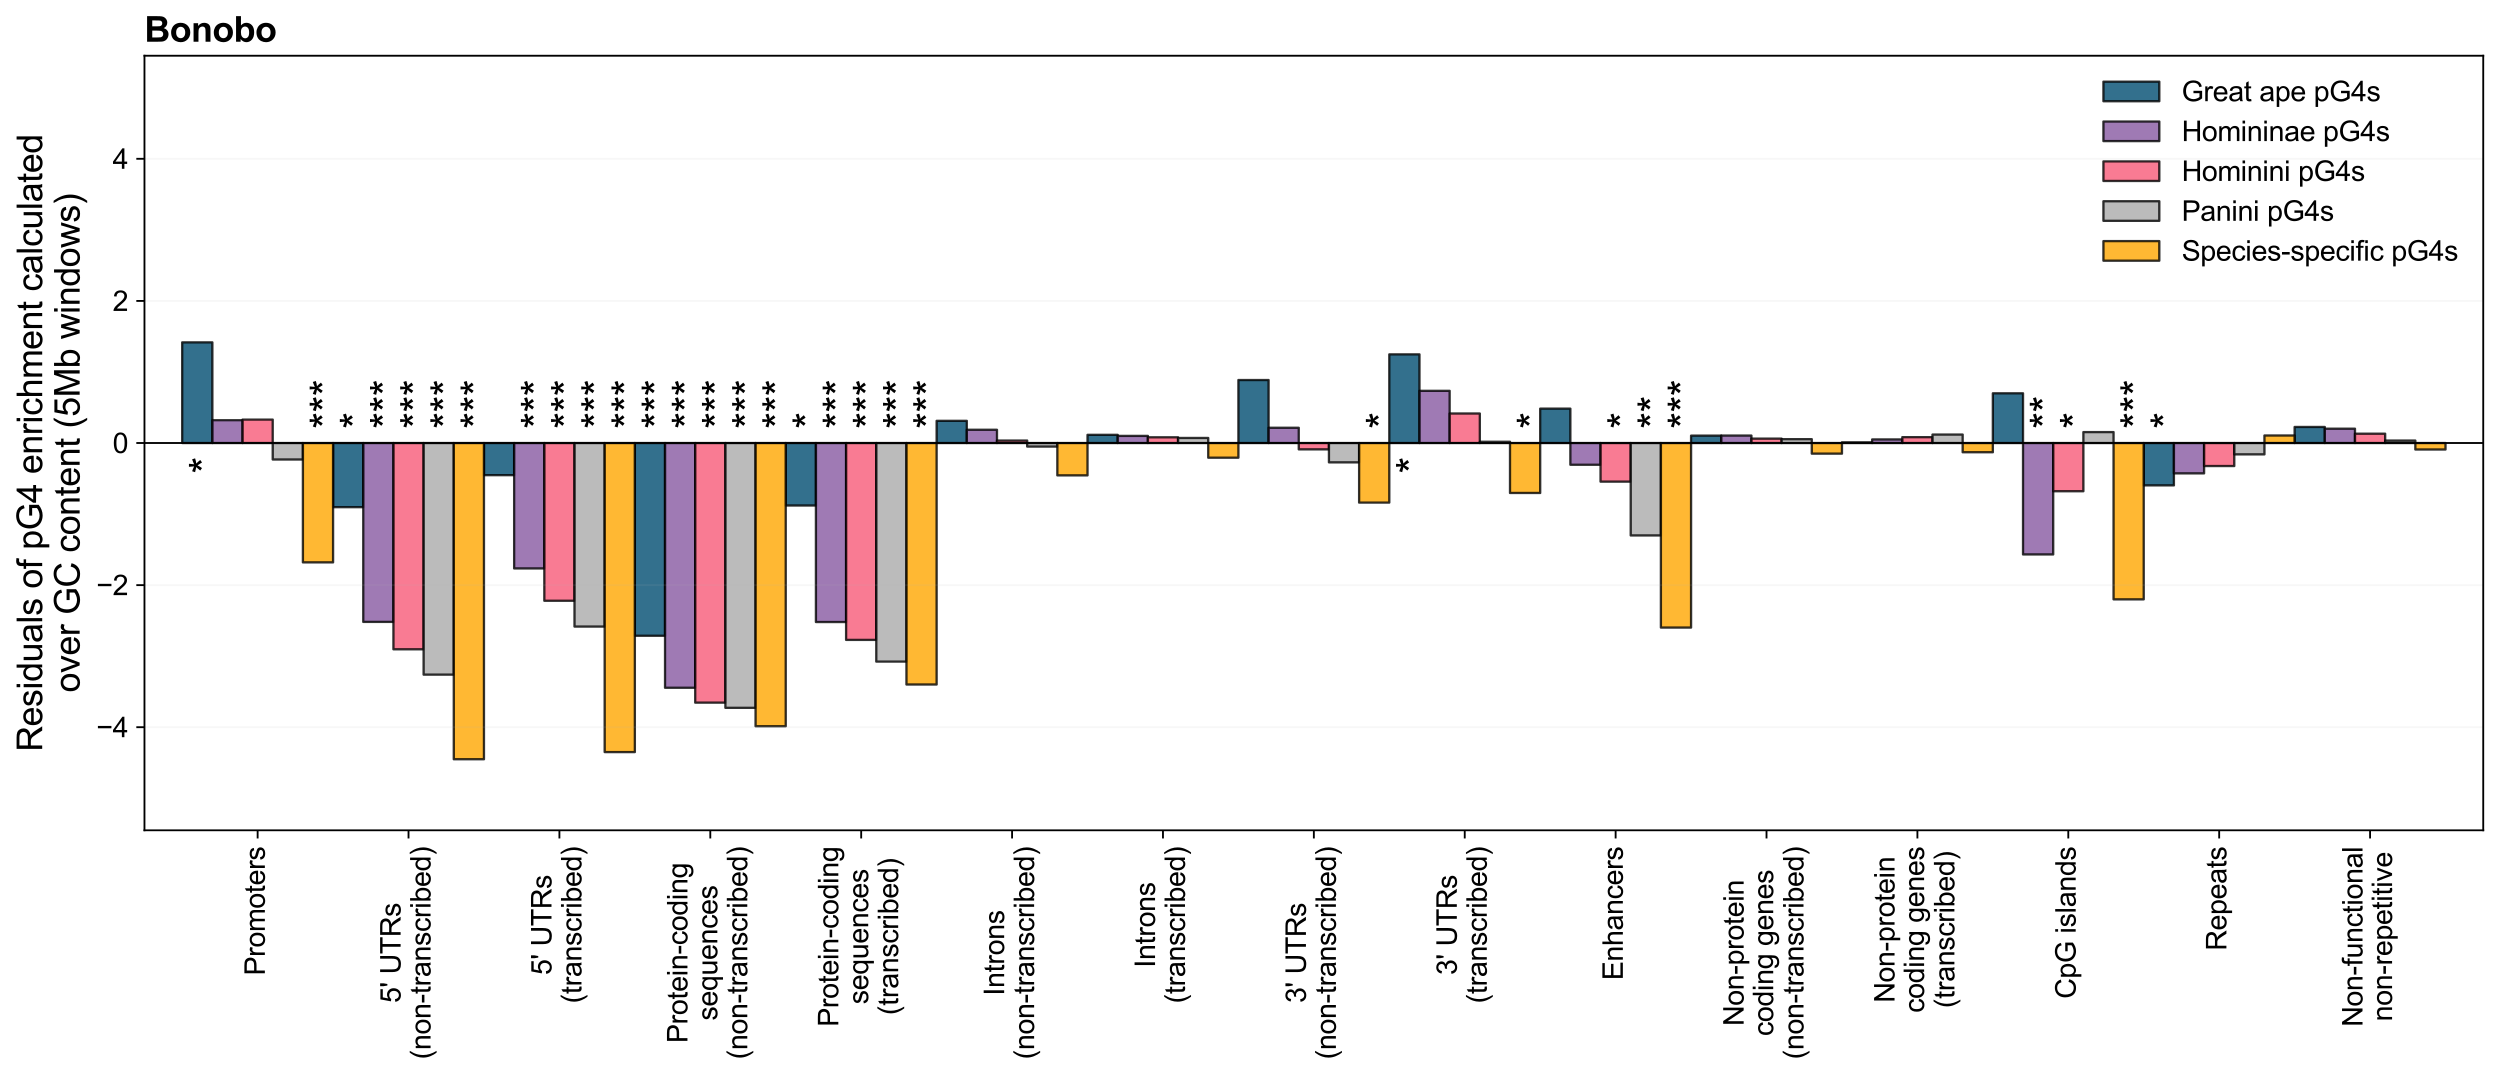 <?xml version="1.0" encoding="utf-8" standalone="no"?>
<!DOCTYPE svg PUBLIC "-//W3C//DTD SVG 1.1//EN"
  "http://www.w3.org/Graphics/SVG/1.1/DTD/svg11.dtd">
<svg xmlns:xlink="http://www.w3.org/1999/xlink" width="1073.643pt" height="462.14pt" viewBox="0 0 1073.643 462.14" xmlns="http://www.w3.org/2000/svg" version="1.1">
 <defs>
  <style type="text/css">*{stroke-linejoin: round; stroke-linecap: butt}</style>
 </defs>
 <g id="figure_1">
  <g id="patch_1">
   <path d="M 0 462.14 
L 1073.643 462.14 
L 1073.643 0 
L 0 0 
L 0 462.14 
z
" style="fill: none"/>
  </g>
  <g id="axes_1">
   <g id="patch_2">
    <path d="M 62.043 356.577 
L 1066.443 356.577 
L 1066.443 23.937 
L 62.043 23.937 
L 62.043 356.577 
z
" style="fill: none"/>
   </g>
   <g id="patch_3">
    <path d="M 78.243 190.257 
L 91.203 190.257 
L 91.203 147.028 
L 78.243 147.028 
z
" clip-path="url(#pbfc4795120)" style="fill: #004d71; opacity: 0.8; stroke: #000000; stroke-linejoin: miter"/>
   </g>
   <g id="patch_4">
    <path d="M 143.043 190.257 
L 156.003 190.257 
L 156.003 217.794 
L 143.043 217.794 
z
" clip-path="url(#pbfc4795120)" style="fill: #004d71; opacity: 0.8; stroke: #000000; stroke-linejoin: miter"/>
   </g>
   <g id="patch_5">
    <path d="M 207.843 190.257 
L 220.803 190.257 
L 220.803 204.073 
L 207.843 204.073 
z
" clip-path="url(#pbfc4795120)" style="fill: #004d71; opacity: 0.8; stroke: #000000; stroke-linejoin: miter"/>
   </g>
   <g id="patch_6">
    <path d="M 272.643 190.257 
L 285.603 190.257 
L 285.603 273.046 
L 272.643 273.046 
z
" clip-path="url(#pbfc4795120)" style="fill: #004d71; opacity: 0.8; stroke: #000000; stroke-linejoin: miter"/>
   </g>
   <g id="patch_7">
    <path d="M 337.443 190.257 
L 350.403 190.257 
L 350.403 217.093 
L 337.443 217.093 
z
" clip-path="url(#pbfc4795120)" style="fill: #004d71; opacity: 0.8; stroke: #000000; stroke-linejoin: miter"/>
   </g>
   <g id="patch_8">
    <path d="M 402.243 190.257 
L 415.203 190.257 
L 415.203 180.735 
L 402.243 180.735 
z
" clip-path="url(#pbfc4795120)" style="fill: #004d71; opacity: 0.8; stroke: #000000; stroke-linejoin: miter"/>
   </g>
   <g id="patch_9">
    <path d="M 467.043 190.257 
L 480.003 190.257 
L 480.003 186.749 
L 467.043 186.749 
z
" clip-path="url(#pbfc4795120)" style="fill: #004d71; opacity: 0.8; stroke: #000000; stroke-linejoin: miter"/>
   </g>
   <g id="patch_10">
    <path d="M 531.843 190.257 
L 544.803 190.257 
L 544.803 163.197 
L 531.843 163.197 
z
" clip-path="url(#pbfc4795120)" style="fill: #004d71; opacity: 0.8; stroke: #000000; stroke-linejoin: miter"/>
   </g>
   <g id="patch_11">
    <path d="M 596.643 190.257 
L 609.603 190.257 
L 609.603 152.182 
L 596.643 152.182 
z
" clip-path="url(#pbfc4795120)" style="fill: #004d71; opacity: 0.8; stroke: #000000; stroke-linejoin: miter"/>
   </g>
   <g id="patch_12">
    <path d="M 661.443 190.257 
L 674.403 190.257 
L 674.403 175.501 
L 661.443 175.501 
z
" clip-path="url(#pbfc4795120)" style="fill: #004d71; opacity: 0.8; stroke: #000000; stroke-linejoin: miter"/>
   </g>
   <g id="patch_13">
    <path d="M 726.243 190.257 
L 739.203 190.257 
L 739.203 187.096 
L 726.243 187.096 
z
" clip-path="url(#pbfc4795120)" style="fill: #004d71; opacity: 0.8; stroke: #000000; stroke-linejoin: miter"/>
   </g>
   <g id="patch_14">
    <path d="M 791.043 190.257 
L 804.003 190.257 
L 804.003 189.938 
L 791.043 189.938 
z
" clip-path="url(#pbfc4795120)" style="fill: #004d71; opacity: 0.8; stroke: #000000; stroke-linejoin: miter"/>
   </g>
   <g id="patch_15">
    <path d="M 855.843 190.257 
L 868.803 190.257 
L 868.803 168.904 
L 855.843 168.904 
z
" clip-path="url(#pbfc4795120)" style="fill: #004d71; opacity: 0.8; stroke: #000000; stroke-linejoin: miter"/>
   </g>
   <g id="patch_16">
    <path d="M 920.643 190.257 
L 933.603 190.257 
L 933.603 208.456 
L 920.643 208.456 
z
" clip-path="url(#pbfc4795120)" style="fill: #004d71; opacity: 0.8; stroke: #000000; stroke-linejoin: miter"/>
   </g>
   <g id="patch_17">
    <path d="M 985.443 190.257 
L 998.403 190.257 
L 998.403 183.369 
L 985.443 183.369 
z
" clip-path="url(#pbfc4795120)" style="fill: #004d71; opacity: 0.8; stroke: #000000; stroke-linejoin: miter"/>
   </g>
   <g id="patch_18">
    <path d="M 91.203 190.257 
L 104.163 190.257 
L 104.163 180.457 
L 91.203 180.457 
z
" clip-path="url(#pbfc4795120)" style="fill: #8759a1; opacity: 0.8; stroke: #000000; stroke-linejoin: miter"/>
   </g>
   <g id="patch_19">
    <path d="M 156.003 190.257 
L 168.963 190.257 
L 168.963 267.086 
L 156.003 267.086 
z
" clip-path="url(#pbfc4795120)" style="fill: #8759a1; opacity: 0.8; stroke: #000000; stroke-linejoin: miter"/>
   </g>
   <g id="patch_20">
    <path d="M 220.803 190.257 
L 233.763 190.257 
L 233.763 244.126 
L 220.803 244.126 
z
" clip-path="url(#pbfc4795120)" style="fill: #8759a1; opacity: 0.8; stroke: #000000; stroke-linejoin: miter"/>
   </g>
   <g id="patch_21">
    <path d="M 285.603 190.257 
L 298.563 190.257 
L 298.563 295.365 
L 285.603 295.365 
z
" clip-path="url(#pbfc4795120)" style="fill: #8759a1; opacity: 0.8; stroke: #000000; stroke-linejoin: miter"/>
   </g>
   <g id="patch_22">
    <path d="M 350.403 190.257 
L 363.363 190.257 
L 363.363 267.131 
L 350.403 267.131 
z
" clip-path="url(#pbfc4795120)" style="fill: #8759a1; opacity: 0.8; stroke: #000000; stroke-linejoin: miter"/>
   </g>
   <g id="patch_23">
    <path d="M 415.203 190.257 
L 428.163 190.257 
L 428.163 184.579 
L 415.203 184.579 
z
" clip-path="url(#pbfc4795120)" style="fill: #8759a1; opacity: 0.8; stroke: #000000; stroke-linejoin: miter"/>
   </g>
   <g id="patch_24">
    <path d="M 480.003 190.257 
L 492.963 190.257 
L 492.963 187.189 
L 480.003 187.189 
z
" clip-path="url(#pbfc4795120)" style="fill: #8759a1; opacity: 0.8; stroke: #000000; stroke-linejoin: miter"/>
   </g>
   <g id="patch_25">
    <path d="M 544.803 190.257 
L 557.763 190.257 
L 557.763 183.718 
L 544.803 183.718 
z
" clip-path="url(#pbfc4795120)" style="fill: #8759a1; opacity: 0.8; stroke: #000000; stroke-linejoin: miter"/>
   </g>
   <g id="patch_26">
    <path d="M 609.603 190.257 
L 622.563 190.257 
L 622.563 167.846 
L 609.603 167.846 
z
" clip-path="url(#pbfc4795120)" style="fill: #8759a1; opacity: 0.8; stroke: #000000; stroke-linejoin: miter"/>
   </g>
   <g id="patch_27">
    <path d="M 674.403 190.257 
L 687.363 190.257 
L 687.363 199.588 
L 674.403 199.588 
z
" clip-path="url(#pbfc4795120)" style="fill: #8759a1; opacity: 0.8; stroke: #000000; stroke-linejoin: miter"/>
   </g>
   <g id="patch_28">
    <path d="M 739.203 190.257 
L 752.163 190.257 
L 752.163 187.061 
L 739.203 187.061 
z
" clip-path="url(#pbfc4795120)" style="fill: #8759a1; opacity: 0.8; stroke: #000000; stroke-linejoin: miter"/>
   </g>
   <g id="patch_29">
    <path d="M 804.003 190.257 
L 816.963 190.257 
L 816.963 188.728 
L 804.003 188.728 
z
" clip-path="url(#pbfc4795120)" style="fill: #8759a1; opacity: 0.8; stroke: #000000; stroke-linejoin: miter"/>
   </g>
   <g id="patch_30">
    <path d="M 868.803 190.257 
L 881.763 190.257 
L 881.763 238.112 
L 868.803 238.112 
z
" clip-path="url(#pbfc4795120)" style="fill: #8759a1; opacity: 0.8; stroke: #000000; stroke-linejoin: miter"/>
   </g>
   <g id="patch_31">
    <path d="M 933.603 190.257 
L 946.563 190.257 
L 946.563 203.291 
L 933.603 203.291 
z
" clip-path="url(#pbfc4795120)" style="fill: #8759a1; opacity: 0.8; stroke: #000000; stroke-linejoin: miter"/>
   </g>
   <g id="patch_32">
    <path d="M 998.403 190.257 
L 1011.363 190.257 
L 1011.363 184.106 
L 998.403 184.106 
z
" clip-path="url(#pbfc4795120)" style="fill: #8759a1; opacity: 0.8; stroke: #000000; stroke-linejoin: miter"/>
   </g>
   <g id="patch_33">
    <path d="M 104.163 190.257 
L 117.123 190.257 
L 117.123 180.2 
L 104.163 180.2 
z
" clip-path="url(#pbfc4795120)" style="fill: #f75a78; opacity: 0.8; stroke: #000000; stroke-linejoin: miter"/>
   </g>
   <g id="patch_34">
    <path d="M 168.963 190.257 
L 181.923 190.257 
L 181.923 278.845 
L 168.963 278.845 
z
" clip-path="url(#pbfc4795120)" style="fill: #f75a78; opacity: 0.8; stroke: #000000; stroke-linejoin: miter"/>
   </g>
   <g id="patch_35">
    <path d="M 233.763 190.257 
L 246.723 190.257 
L 246.723 258.002 
L 233.763 258.002 
z
" clip-path="url(#pbfc4795120)" style="fill: #f75a78; opacity: 0.8; stroke: #000000; stroke-linejoin: miter"/>
   </g>
   <g id="patch_36">
    <path d="M 298.563 190.257 
L 311.523 190.257 
L 311.523 301.759 
L 298.563 301.759 
z
" clip-path="url(#pbfc4795120)" style="fill: #f75a78; opacity: 0.8; stroke: #000000; stroke-linejoin: miter"/>
   </g>
   <g id="patch_37">
    <path d="M 363.363 190.257 
L 376.323 190.257 
L 376.323 274.808 
L 363.363 274.808 
z
" clip-path="url(#pbfc4795120)" style="fill: #f75a78; opacity: 0.8; stroke: #000000; stroke-linejoin: miter"/>
   </g>
   <g id="patch_38">
    <path d="M 428.163 190.257 
L 441.123 190.257 
L 441.123 189.191 
L 428.163 189.191 
z
" clip-path="url(#pbfc4795120)" style="fill: #f75a78; opacity: 0.8; stroke: #000000; stroke-linejoin: miter"/>
   </g>
   <g id="patch_39">
    <path d="M 492.963 190.257 
L 505.923 190.257 
L 505.923 187.81 
L 492.963 187.81 
z
" clip-path="url(#pbfc4795120)" style="fill: #f75a78; opacity: 0.8; stroke: #000000; stroke-linejoin: miter"/>
   </g>
   <g id="patch_40">
    <path d="M 557.763 190.257 
L 570.723 190.257 
L 570.723 192.981 
L 557.763 192.981 
z
" clip-path="url(#pbfc4795120)" style="fill: #f75a78; opacity: 0.8; stroke: #000000; stroke-linejoin: miter"/>
   </g>
   <g id="patch_41">
    <path d="M 622.563 190.257 
L 635.523 190.257 
L 635.523 177.59 
L 622.563 177.59 
z
" clip-path="url(#pbfc4795120)" style="fill: #f75a78; opacity: 0.8; stroke: #000000; stroke-linejoin: miter"/>
   </g>
   <g id="patch_42">
    <path d="M 687.363 190.257 
L 700.323 190.257 
L 700.323 206.848 
L 687.363 206.848 
z
" clip-path="url(#pbfc4795120)" style="fill: #f75a78; opacity: 0.8; stroke: #000000; stroke-linejoin: miter"/>
   </g>
   <g id="patch_43">
    <path d="M 752.163 190.257 
L 765.123 190.257 
L 765.123 188.374 
L 752.163 188.374 
z
" clip-path="url(#pbfc4795120)" style="fill: #f75a78; opacity: 0.8; stroke: #000000; stroke-linejoin: miter"/>
   </g>
   <g id="patch_44">
    <path d="M 816.963 190.257 
L 829.923 190.257 
L 829.923 187.735 
L 816.963 187.735 
z
" clip-path="url(#pbfc4795120)" style="fill: #f75a78; opacity: 0.8; stroke: #000000; stroke-linejoin: miter"/>
   </g>
   <g id="patch_45">
    <path d="M 881.763 190.257 
L 894.723 190.257 
L 894.723 210.962 
L 881.763 210.962 
z
" clip-path="url(#pbfc4795120)" style="fill: #f75a78; opacity: 0.8; stroke: #000000; stroke-linejoin: miter"/>
   </g>
   <g id="patch_46">
    <path d="M 946.563 190.257 
L 959.523 190.257 
L 959.523 200.15 
L 946.563 200.15 
z
" clip-path="url(#pbfc4795120)" style="fill: #f75a78; opacity: 0.8; stroke: #000000; stroke-linejoin: miter"/>
   </g>
   <g id="patch_47">
    <path d="M 1011.363 190.257 
L 1024.323 190.257 
L 1024.323 186.248 
L 1011.363 186.248 
z
" clip-path="url(#pbfc4795120)" style="fill: #f75a78; opacity: 0.8; stroke: #000000; stroke-linejoin: miter"/>
   </g>
   <g id="patch_48">
    <path d="M 117.123 190.257 
L 130.083 190.257 
L 130.083 197.341 
L 117.123 197.341 
z
" clip-path="url(#pbfc4795120)" style="fill: #aaaaaa; opacity: 0.8; stroke: #000000; stroke-linejoin: miter"/>
   </g>
   <g id="patch_49">
    <path d="M 181.923 190.257 
L 194.883 190.257 
L 194.883 289.733 
L 181.923 289.733 
z
" clip-path="url(#pbfc4795120)" style="fill: #aaaaaa; opacity: 0.8; stroke: #000000; stroke-linejoin: miter"/>
   </g>
   <g id="patch_50">
    <path d="M 246.723 190.257 
L 259.683 190.257 
L 259.683 269.086 
L 246.723 269.086 
z
" clip-path="url(#pbfc4795120)" style="fill: #aaaaaa; opacity: 0.8; stroke: #000000; stroke-linejoin: miter"/>
   </g>
   <g id="patch_51">
    <path d="M 311.523 190.257 
L 324.483 190.257 
L 324.483 303.982 
L 311.523 303.982 
z
" clip-path="url(#pbfc4795120)" style="fill: #aaaaaa; opacity: 0.8; stroke: #000000; stroke-linejoin: miter"/>
   </g>
   <g id="patch_52">
    <path d="M 376.323 190.257 
L 389.283 190.257 
L 389.283 284.128 
L 376.323 284.128 
z
" clip-path="url(#pbfc4795120)" style="fill: #aaaaaa; opacity: 0.8; stroke: #000000; stroke-linejoin: miter"/>
   </g>
   <g id="patch_53">
    <path d="M 441.123 190.257 
L 454.083 190.257 
L 454.083 191.775 
L 441.123 191.775 
z
" clip-path="url(#pbfc4795120)" style="fill: #aaaaaa; opacity: 0.8; stroke: #000000; stroke-linejoin: miter"/>
   </g>
   <g id="patch_54">
    <path d="M 505.923 190.257 
L 518.883 190.257 
L 518.883 188.093 
L 505.923 188.093 
z
" clip-path="url(#pbfc4795120)" style="fill: #aaaaaa; opacity: 0.8; stroke: #000000; stroke-linejoin: miter"/>
   </g>
   <g id="patch_55">
    <path d="M 570.723 190.257 
L 583.683 190.257 
L 583.683 198.557 
L 570.723 198.557 
z
" clip-path="url(#pbfc4795120)" style="fill: #aaaaaa; opacity: 0.8; stroke: #000000; stroke-linejoin: miter"/>
   </g>
   <g id="patch_56">
    <path d="M 635.523 190.257 
L 648.483 190.257 
L 648.483 189.723 
L 635.523 189.723 
z
" clip-path="url(#pbfc4795120)" style="fill: #aaaaaa; opacity: 0.8; stroke: #000000; stroke-linejoin: miter"/>
   </g>
   <g id="patch_57">
    <path d="M 700.323 190.257 
L 713.283 190.257 
L 713.283 229.957 
L 700.323 229.957 
z
" clip-path="url(#pbfc4795120)" style="fill: #aaaaaa; opacity: 0.8; stroke: #000000; stroke-linejoin: miter"/>
   </g>
   <g id="patch_58">
    <path d="M 765.123 190.257 
L 778.083 190.257 
L 778.083 188.615 
L 765.123 188.615 
z
" clip-path="url(#pbfc4795120)" style="fill: #aaaaaa; opacity: 0.8; stroke: #000000; stroke-linejoin: miter"/>
   </g>
   <g id="patch_59">
    <path d="M 829.923 190.257 
L 842.883 190.257 
L 842.883 186.632 
L 829.923 186.632 
z
" clip-path="url(#pbfc4795120)" style="fill: #aaaaaa; opacity: 0.8; stroke: #000000; stroke-linejoin: miter"/>
   </g>
   <g id="patch_60">
    <path d="M 894.723 190.257 
L 907.683 190.257 
L 907.683 185.566 
L 894.723 185.566 
z
" clip-path="url(#pbfc4795120)" style="fill: #aaaaaa; opacity: 0.8; stroke: #000000; stroke-linejoin: miter"/>
   </g>
   <g id="patch_61">
    <path d="M 959.523 190.257 
L 972.483 190.257 
L 972.483 195.132 
L 959.523 195.132 
z
" clip-path="url(#pbfc4795120)" style="fill: #aaaaaa; opacity: 0.8; stroke: #000000; stroke-linejoin: miter"/>
   </g>
   <g id="patch_62">
    <path d="M 1024.323 190.257 
L 1037.283 190.257 
L 1037.283 189.205 
L 1024.323 189.205 
z
" clip-path="url(#pbfc4795120)" style="fill: #aaaaaa; opacity: 0.8; stroke: #000000; stroke-linejoin: miter"/>
   </g>
   <g id="patch_63">
    <path d="M 130.083 190.257 
L 143.043 190.257 
L 143.043 241.515 
L 130.083 241.515 
z
" clip-path="url(#pbfc4795120)" style="fill: #ffa600; opacity: 0.8; stroke: #000000; stroke-linejoin: miter"/>
   </g>
   <g id="patch_64">
    <path d="M 194.883 190.257 
L 207.843 190.257 
L 207.843 326.065 
L 194.883 326.065 
z
" clip-path="url(#pbfc4795120)" style="fill: #ffa600; opacity: 0.8; stroke: #000000; stroke-linejoin: miter"/>
   </g>
   <g id="patch_65">
    <path d="M 259.683 190.257 
L 272.643 190.257 
L 272.643 322.982 
L 259.683 322.982 
z
" clip-path="url(#pbfc4795120)" style="fill: #ffa600; opacity: 0.8; stroke: #000000; stroke-linejoin: miter"/>
   </g>
   <g id="patch_66">
    <path d="M 324.483 190.257 
L 337.443 190.257 
L 337.443 311.887 
L 324.483 311.887 
z
" clip-path="url(#pbfc4795120)" style="fill: #ffa600; opacity: 0.8; stroke: #000000; stroke-linejoin: miter"/>
   </g>
   <g id="patch_67">
    <path d="M 389.283 190.257 
L 402.243 190.257 
L 402.243 293.968 
L 389.283 293.968 
z
" clip-path="url(#pbfc4795120)" style="fill: #ffa600; opacity: 0.8; stroke: #000000; stroke-linejoin: miter"/>
   </g>
   <g id="patch_68">
    <path d="M 454.083 190.257 
L 467.043 190.257 
L 467.043 204.156 
L 454.083 204.156 
z
" clip-path="url(#pbfc4795120)" style="fill: #ffa600; opacity: 0.8; stroke: #000000; stroke-linejoin: miter"/>
   </g>
   <g id="patch_69">
    <path d="M 518.883 190.257 
L 531.843 190.257 
L 531.843 196.563 
L 518.883 196.563 
z
" clip-path="url(#pbfc4795120)" style="fill: #ffa600; opacity: 0.8; stroke: #000000; stroke-linejoin: miter"/>
   </g>
   <g id="patch_70">
    <path d="M 583.683 190.257 
L 596.643 190.257 
L 596.643 215.844 
L 583.683 215.844 
z
" clip-path="url(#pbfc4795120)" style="fill: #ffa600; opacity: 0.8; stroke: #000000; stroke-linejoin: miter"/>
   </g>
   <g id="patch_71">
    <path d="M 648.483 190.257 
L 661.443 190.257 
L 661.443 211.72 
L 648.483 211.72 
z
" clip-path="url(#pbfc4795120)" style="fill: #ffa600; opacity: 0.8; stroke: #000000; stroke-linejoin: miter"/>
   </g>
   <g id="patch_72">
    <path d="M 713.283 190.257 
L 726.243 190.257 
L 726.243 269.514 
L 713.283 269.514 
z
" clip-path="url(#pbfc4795120)" style="fill: #ffa600; opacity: 0.8; stroke: #000000; stroke-linejoin: miter"/>
   </g>
   <g id="patch_73">
    <path d="M 778.083 190.257 
L 791.043 190.257 
L 791.043 194.825 
L 778.083 194.825 
z
" clip-path="url(#pbfc4795120)" style="fill: #ffa600; opacity: 0.8; stroke: #000000; stroke-linejoin: miter"/>
   </g>
   <g id="patch_74">
    <path d="M 842.883 190.257 
L 855.843 190.257 
L 855.843 194.224 
L 842.883 194.224 
z
" clip-path="url(#pbfc4795120)" style="fill: #ffa600; opacity: 0.8; stroke: #000000; stroke-linejoin: miter"/>
   </g>
   <g id="patch_75">
    <path d="M 907.683 190.257 
L 920.643 190.257 
L 920.643 257.395 
L 907.683 257.395 
z
" clip-path="url(#pbfc4795120)" style="fill: #ffa600; opacity: 0.8; stroke: #000000; stroke-linejoin: miter"/>
   </g>
   <g id="patch_76">
    <path d="M 972.483 190.257 
L 985.443 190.257 
L 985.443 187.023 
L 972.483 187.023 
z
" clip-path="url(#pbfc4795120)" style="fill: #ffa600; opacity: 0.8; stroke: #000000; stroke-linejoin: miter"/>
   </g>
   <g id="patch_77">
    <path d="M 1037.283 190.257 
L 1050.243 190.257 
L 1050.243 193.042 
L 1037.283 193.042 
z
" clip-path="url(#pbfc4795120)" style="fill: #ffa600; opacity: 0.8; stroke: #000000; stroke-linejoin: miter"/>
   </g>
   <g id="matplotlib.axis_1">
    <g id="xtick_1">
     <g id="line2d_1">
      <defs>
       <path id="me933f6f377" d="M 0 0 
L 0 3.5 
" style="stroke: #000000; stroke-width: 0.8"/>
      </defs>
      <g>
       <use xlink:href="#me933f6f377" x="110.643" y="356.577" style="stroke: #000000; stroke-width: 0.8"/>
      </g>
     </g>
     <g id="text_1">
      <!-- Promoters -->
      <g transform="translate(113.745 418.921) rotate(-90) scale(0.12 -0.12)">
       <defs>
        <path id="ArialMT-50" d="M 494 0 
L 494 4581 
L 2222 4581 
Q 2678 4581 2919 4538 
Q 3256 4481 3484 4323 
Q 3713 4166 3852 3881 
Q 3991 3597 3991 3256 
Q 3991 2672 3619 2267 
Q 3247 1863 2275 1863 
L 1100 1863 
L 1100 0 
L 494 0 
z
M 1100 2403 
L 2284 2403 
Q 2872 2403 3119 2622 
Q 3366 2841 3366 3238 
Q 3366 3525 3220 3729 
Q 3075 3934 2838 4000 
Q 2684 4041 2272 4041 
L 1100 4041 
L 1100 2403 
z
" transform="scale(0.016)"/>
        <path id="ArialMT-72" d="M 416 0 
L 416 3319 
L 922 3319 
L 922 2816 
Q 1116 3169 1280 3281 
Q 1444 3394 1641 3394 
Q 1925 3394 2219 3213 
L 2025 2691 
Q 1819 2813 1613 2813 
Q 1428 2813 1281 2702 
Q 1134 2591 1072 2394 
Q 978 2094 978 1738 
L 978 0 
L 416 0 
z
" transform="scale(0.016)"/>
        <path id="ArialMT-6f" d="M 213 1659 
Q 213 2581 725 3025 
Q 1153 3394 1769 3394 
Q 2453 3394 2887 2945 
Q 3322 2497 3322 1706 
Q 3322 1066 3130 698 
Q 2938 331 2570 128 
Q 2203 -75 1769 -75 
Q 1072 -75 642 372 
Q 213 819 213 1659 
z
M 791 1659 
Q 791 1022 1069 705 
Q 1347 388 1769 388 
Q 2188 388 2466 706 
Q 2744 1025 2744 1678 
Q 2744 2294 2464 2611 
Q 2184 2928 1769 2928 
Q 1347 2928 1069 2612 
Q 791 2297 791 1659 
z
" transform="scale(0.016)"/>
        <path id="ArialMT-6d" d="M 422 0 
L 422 3319 
L 925 3319 
L 925 2853 
Q 1081 3097 1340 3245 
Q 1600 3394 1931 3394 
Q 2300 3394 2536 3241 
Q 2772 3088 2869 2813 
Q 3263 3394 3894 3394 
Q 4388 3394 4653 3120 
Q 4919 2847 4919 2278 
L 4919 0 
L 4359 0 
L 4359 2091 
Q 4359 2428 4304 2576 
Q 4250 2725 4106 2815 
Q 3963 2906 3769 2906 
Q 3419 2906 3187 2673 
Q 2956 2441 2956 1928 
L 2956 0 
L 2394 0 
L 2394 2156 
Q 2394 2531 2256 2718 
Q 2119 2906 1806 2906 
Q 1569 2906 1367 2781 
Q 1166 2656 1075 2415 
Q 984 2175 984 1722 
L 984 0 
L 422 0 
z
" transform="scale(0.016)"/>
        <path id="ArialMT-74" d="M 1650 503 
L 1731 6 
Q 1494 -44 1306 -44 
Q 1000 -44 831 53 
Q 663 150 594 308 
Q 525 466 525 972 
L 525 2881 
L 113 2881 
L 113 3319 
L 525 3319 
L 525 4141 
L 1084 4478 
L 1084 3319 
L 1650 3319 
L 1650 2881 
L 1084 2881 
L 1084 941 
Q 1084 700 1114 631 
Q 1144 563 1211 522 
Q 1278 481 1403 481 
Q 1497 481 1650 503 
z
" transform="scale(0.016)"/>
        <path id="ArialMT-65" d="M 2694 1069 
L 3275 997 
Q 3138 488 2766 206 
Q 2394 -75 1816 -75 
Q 1088 -75 661 373 
Q 234 822 234 1631 
Q 234 2469 665 2931 
Q 1097 3394 1784 3394 
Q 2450 3394 2872 2941 
Q 3294 2488 3294 1666 
Q 3294 1616 3291 1516 
L 816 1516 
Q 847 969 1125 678 
Q 1403 388 1819 388 
Q 2128 388 2347 550 
Q 2566 713 2694 1069 
z
M 847 1978 
L 2700 1978 
Q 2663 2397 2488 2606 
Q 2219 2931 1791 2931 
Q 1403 2931 1139 2672 
Q 875 2413 847 1978 
z
" transform="scale(0.016)"/>
        <path id="ArialMT-73" d="M 197 991 
L 753 1078 
Q 800 744 1014 566 
Q 1228 388 1613 388 
Q 2000 388 2187 545 
Q 2375 703 2375 916 
Q 2375 1106 2209 1216 
Q 2094 1291 1634 1406 
Q 1016 1563 777 1677 
Q 538 1791 414 1992 
Q 291 2194 291 2438 
Q 291 2659 392 2848 
Q 494 3038 669 3163 
Q 800 3259 1026 3326 
Q 1253 3394 1513 3394 
Q 1903 3394 2198 3281 
Q 2494 3169 2634 2976 
Q 2775 2784 2828 2463 
L 2278 2388 
Q 2241 2644 2061 2787 
Q 1881 2931 1553 2931 
Q 1166 2931 1000 2803 
Q 834 2675 834 2503 
Q 834 2394 903 2306 
Q 972 2216 1119 2156 
Q 1203 2125 1616 2013 
Q 2213 1853 2448 1751 
Q 2684 1650 2818 1456 
Q 2953 1263 2953 975 
Q 2953 694 2789 445 
Q 2625 197 2315 61 
Q 2006 -75 1616 -75 
Q 969 -75 630 194 
Q 291 463 197 991 
z
" transform="scale(0.016)"/>
       </defs>
       <use xlink:href="#ArialMT-50"/>
       <use xlink:href="#ArialMT-72" x="66.699"/>
       <use xlink:href="#ArialMT-6f" x="100"/>
       <use xlink:href="#ArialMT-6d" x="155.615"/>
       <use xlink:href="#ArialMT-6f" x="238.916"/>
       <use xlink:href="#ArialMT-74" x="294.531"/>
       <use xlink:href="#ArialMT-65" x="322.314"/>
       <use xlink:href="#ArialMT-72" x="377.93"/>
       <use xlink:href="#ArialMT-73" x="411.23"/>
      </g>
     </g>
    </g>
    <g id="xtick_2">
     <g id="line2d_2">
      <g>
       <use xlink:href="#me933f6f377" x="175.443" y="356.577" style="stroke: #000000; stroke-width: 0.8"/>
      </g>
     </g>
     <g id="text_2">
      <!-- 5' UTRs -->
      <g transform="translate(172.041 430.738) rotate(-90) scale(0.12 -0.12)">
       <defs>
        <path id="ArialMT-35" d="M 266 1200 
L 856 1250 
Q 922 819 1161 601 
Q 1400 384 1738 384 
Q 2144 384 2425 690 
Q 2706 997 2706 1503 
Q 2706 1984 2436 2262 
Q 2166 2541 1728 2541 
Q 1456 2541 1237 2417 
Q 1019 2294 894 2097 
L 366 2166 
L 809 4519 
L 3088 4519 
L 3088 3981 
L 1259 3981 
L 1013 2750 
Q 1425 3038 1878 3038 
Q 2478 3038 2890 2622 
Q 3303 2206 3303 1553 
Q 3303 931 2941 478 
Q 2500 -78 1738 -78 
Q 1113 -78 717 272 
Q 322 622 266 1200 
z
" transform="scale(0.016)"/>
        <path id="ArialMT-27" d="M 425 2959 
L 281 3816 
L 281 4581 
L 922 4581 
L 922 3816 
L 772 2959 
L 425 2959 
z
" transform="scale(0.016)"/>
        <path id="ArialMT-20" transform="scale(0.016)"/>
        <path id="ArialMT-55" d="M 3500 4581 
L 4106 4581 
L 4106 1934 
Q 4106 1244 3950 837 
Q 3794 431 3386 176 
Q 2978 -78 2316 -78 
Q 1672 -78 1262 144 
Q 853 366 678 786 
Q 503 1206 503 1934 
L 503 4581 
L 1109 4581 
L 1109 1938 
Q 1109 1341 1220 1058 
Q 1331 775 1601 622 
Q 1872 469 2263 469 
Q 2931 469 3215 772 
Q 3500 1075 3500 1938 
L 3500 4581 
z
" transform="scale(0.016)"/>
        <path id="ArialMT-54" d="M 1659 0 
L 1659 4041 
L 150 4041 
L 150 4581 
L 3781 4581 
L 3781 4041 
L 2266 4041 
L 2266 0 
L 1659 0 
z
" transform="scale(0.016)"/>
        <path id="ArialMT-52" d="M 503 0 
L 503 4581 
L 2534 4581 
Q 3147 4581 3465 4457 
Q 3784 4334 3975 4021 
Q 4166 3709 4166 3331 
Q 4166 2844 3850 2509 
Q 3534 2175 2875 2084 
Q 3116 1969 3241 1856 
Q 3506 1613 3744 1247 
L 4541 0 
L 3778 0 
L 3172 953 
Q 2906 1366 2734 1584 
Q 2563 1803 2427 1890 
Q 2291 1978 2150 2013 
Q 2047 2034 1813 2034 
L 1109 2034 
L 1109 0 
L 503 0 
z
M 1109 2559 
L 2413 2559 
Q 2828 2559 3062 2645 
Q 3297 2731 3419 2920 
Q 3541 3109 3541 3331 
Q 3541 3656 3305 3865 
Q 3069 4075 2559 4075 
L 1109 4075 
L 1109 2559 
z
" transform="scale(0.016)"/>
       </defs>
       <use xlink:href="#ArialMT-35"/>
       <use xlink:href="#ArialMT-27" x="55.615"/>
       <use xlink:href="#ArialMT-20" x="74.707"/>
       <use xlink:href="#ArialMT-55" x="102.49"/>
       <use xlink:href="#ArialMT-54" x="174.707"/>
       <use xlink:href="#ArialMT-52" x="235.791"/>
       <use xlink:href="#ArialMT-73" x="308.008"/>
      </g>
      <!-- (non-transcribed) -->
      <g transform="translate(184.909 454.94) rotate(-90) scale(0.12 -0.12)">
       <defs>
        <path id="ArialMT-28" d="M 1497 -1347 
Q 1031 -759 709 28 
Q 388 816 388 1659 
Q 388 2403 628 3084 
Q 909 3875 1497 4659 
L 1900 4659 
Q 1522 4009 1400 3731 
Q 1209 3300 1100 2831 
Q 966 2247 966 1656 
Q 966 153 1900 -1347 
L 1497 -1347 
z
" transform="scale(0.016)"/>
        <path id="ArialMT-6e" d="M 422 0 
L 422 3319 
L 928 3319 
L 928 2847 
Q 1294 3394 1984 3394 
Q 2284 3394 2536 3286 
Q 2788 3178 2913 3003 
Q 3038 2828 3088 2588 
Q 3119 2431 3119 2041 
L 3119 0 
L 2556 0 
L 2556 2019 
Q 2556 2363 2490 2533 
Q 2425 2703 2258 2804 
Q 2091 2906 1866 2906 
Q 1506 2906 1245 2678 
Q 984 2450 984 1813 
L 984 0 
L 422 0 
z
" transform="scale(0.016)"/>
        <path id="ArialMT-2d" d="M 203 1375 
L 203 1941 
L 1931 1941 
L 1931 1375 
L 203 1375 
z
" transform="scale(0.016)"/>
        <path id="ArialMT-61" d="M 2588 409 
Q 2275 144 1986 34 
Q 1697 -75 1366 -75 
Q 819 -75 525 192 
Q 231 459 231 875 
Q 231 1119 342 1320 
Q 453 1522 633 1644 
Q 813 1766 1038 1828 
Q 1203 1872 1538 1913 
Q 2219 1994 2541 2106 
Q 2544 2222 2544 2253 
Q 2544 2597 2384 2738 
Q 2169 2928 1744 2928 
Q 1347 2928 1158 2789 
Q 969 2650 878 2297 
L 328 2372 
Q 403 2725 575 2942 
Q 747 3159 1072 3276 
Q 1397 3394 1825 3394 
Q 2250 3394 2515 3294 
Q 2781 3194 2906 3042 
Q 3031 2891 3081 2659 
Q 3109 2516 3109 2141 
L 3109 1391 
Q 3109 606 3145 398 
Q 3181 191 3288 0 
L 2700 0 
Q 2613 175 2588 409 
z
M 2541 1666 
Q 2234 1541 1622 1453 
Q 1275 1403 1131 1340 
Q 988 1278 909 1158 
Q 831 1038 831 891 
Q 831 666 1001 516 
Q 1172 366 1500 366 
Q 1825 366 2078 508 
Q 2331 650 2450 897 
Q 2541 1088 2541 1459 
L 2541 1666 
z
" transform="scale(0.016)"/>
        <path id="ArialMT-63" d="M 2588 1216 
L 3141 1144 
Q 3050 572 2676 248 
Q 2303 -75 1759 -75 
Q 1078 -75 664 370 
Q 250 816 250 1647 
Q 250 2184 428 2587 
Q 606 2991 970 3192 
Q 1334 3394 1763 3394 
Q 2303 3394 2647 3120 
Q 2991 2847 3088 2344 
L 2541 2259 
Q 2463 2594 2264 2762 
Q 2066 2931 1784 2931 
Q 1359 2931 1093 2626 
Q 828 2322 828 1663 
Q 828 994 1084 691 
Q 1341 388 1753 388 
Q 2084 388 2306 591 
Q 2528 794 2588 1216 
z
" transform="scale(0.016)"/>
        <path id="ArialMT-69" d="M 425 3934 
L 425 4581 
L 988 4581 
L 988 3934 
L 425 3934 
z
M 425 0 
L 425 3319 
L 988 3319 
L 988 0 
L 425 0 
z
" transform="scale(0.016)"/>
        <path id="ArialMT-62" d="M 941 0 
L 419 0 
L 419 4581 
L 981 4581 
L 981 2947 
Q 1338 3394 1891 3394 
Q 2197 3394 2470 3270 
Q 2744 3147 2920 2923 
Q 3097 2700 3197 2384 
Q 3297 2069 3297 1709 
Q 3297 856 2875 390 
Q 2453 -75 1863 -75 
Q 1275 -75 941 416 
L 941 0 
z
M 934 1684 
Q 934 1088 1097 822 
Q 1363 388 1816 388 
Q 2184 388 2453 708 
Q 2722 1028 2722 1663 
Q 2722 2313 2464 2622 
Q 2206 2931 1841 2931 
Q 1472 2931 1203 2611 
Q 934 2291 934 1684 
z
" transform="scale(0.016)"/>
        <path id="ArialMT-64" d="M 2575 0 
L 2575 419 
Q 2259 -75 1647 -75 
Q 1250 -75 917 144 
Q 584 363 401 755 
Q 219 1147 219 1656 
Q 219 2153 384 2558 
Q 550 2963 881 3178 
Q 1213 3394 1622 3394 
Q 1922 3394 2156 3267 
Q 2391 3141 2538 2938 
L 2538 4581 
L 3097 4581 
L 3097 0 
L 2575 0 
z
M 797 1656 
Q 797 1019 1065 703 
Q 1334 388 1700 388 
Q 2069 388 2326 689 
Q 2584 991 2584 1609 
Q 2584 2291 2321 2609 
Q 2059 2928 1675 2928 
Q 1300 2928 1048 2622 
Q 797 2316 797 1656 
z
" transform="scale(0.016)"/>
        <path id="ArialMT-29" d="M 791 -1347 
L 388 -1347 
Q 1322 153 1322 1656 
Q 1322 2244 1188 2822 
Q 1081 3291 891 3722 
Q 769 4003 388 4659 
L 791 4659 
Q 1378 3875 1659 3084 
Q 1900 2403 1900 1659 
Q 1900 816 1576 28 
Q 1253 -759 791 -1347 
z
" transform="scale(0.016)"/>
       </defs>
       <use xlink:href="#ArialMT-28"/>
       <use xlink:href="#ArialMT-6e" x="33.301"/>
       <use xlink:href="#ArialMT-6f" x="88.916"/>
       <use xlink:href="#ArialMT-6e" x="144.531"/>
       <use xlink:href="#ArialMT-2d" x="200.146"/>
       <use xlink:href="#ArialMT-74" x="233.447"/>
       <use xlink:href="#ArialMT-72" x="261.23"/>
       <use xlink:href="#ArialMT-61" x="294.531"/>
       <use xlink:href="#ArialMT-6e" x="350.146"/>
       <use xlink:href="#ArialMT-73" x="405.762"/>
       <use xlink:href="#ArialMT-63" x="455.762"/>
       <use xlink:href="#ArialMT-72" x="505.762"/>
       <use xlink:href="#ArialMT-69" x="539.062"/>
       <use xlink:href="#ArialMT-62" x="561.279"/>
       <use xlink:href="#ArialMT-65" x="616.895"/>
       <use xlink:href="#ArialMT-64" x="672.51"/>
       <use xlink:href="#ArialMT-29" x="728.125"/>
      </g>
     </g>
    </g>
    <g id="xtick_3">
     <g id="line2d_3">
      <g>
       <use xlink:href="#me933f6f377" x="240.243" y="356.577" style="stroke: #000000; stroke-width: 0.8"/>
      </g>
     </g>
     <g id="text_3">
      <!-- 5' UTRs -->
      <g transform="translate(236.841 418.731) rotate(-90) scale(0.12 -0.12)">
       <use xlink:href="#ArialMT-35"/>
       <use xlink:href="#ArialMT-27" x="55.615"/>
       <use xlink:href="#ArialMT-20" x="74.707"/>
       <use xlink:href="#ArialMT-55" x="102.49"/>
       <use xlink:href="#ArialMT-54" x="174.707"/>
       <use xlink:href="#ArialMT-52" x="235.791"/>
       <use xlink:href="#ArialMT-73" x="308.008"/>
      </g>
      <!-- (transcribed) -->
      <g transform="translate(249.709 430.925) rotate(-90) scale(0.12 -0.12)">
       <use xlink:href="#ArialMT-28"/>
       <use xlink:href="#ArialMT-74" x="33.301"/>
       <use xlink:href="#ArialMT-72" x="61.084"/>
       <use xlink:href="#ArialMT-61" x="94.385"/>
       <use xlink:href="#ArialMT-6e" x="150"/>
       <use xlink:href="#ArialMT-73" x="205.615"/>
       <use xlink:href="#ArialMT-63" x="255.615"/>
       <use xlink:href="#ArialMT-72" x="305.615"/>
       <use xlink:href="#ArialMT-69" x="338.916"/>
       <use xlink:href="#ArialMT-62" x="361.133"/>
       <use xlink:href="#ArialMT-65" x="416.748"/>
       <use xlink:href="#ArialMT-64" x="472.363"/>
       <use xlink:href="#ArialMT-29" x="527.979"/>
      </g>
     </g>
    </g>
    <g id="xtick_4">
     <g id="line2d_4">
      <g>
       <use xlink:href="#me933f6f377" x="305.043" y="356.577" style="stroke: #000000; stroke-width: 0.8"/>
      </g>
     </g>
     <g id="text_4">
      <!-- Protein-coding -->
      <g transform="translate(295.225 447.945) rotate(-90) scale(0.12 -0.12)">
       <defs>
        <path id="ArialMT-67" d="M 319 -275 
L 866 -356 
Q 900 -609 1056 -725 
Q 1266 -881 1628 -881 
Q 2019 -881 2231 -725 
Q 2444 -569 2519 -288 
Q 2563 -116 2559 434 
Q 2191 0 1641 0 
Q 956 0 581 494 
Q 206 988 206 1678 
Q 206 2153 378 2554 
Q 550 2956 876 3175 
Q 1203 3394 1644 3394 
Q 2231 3394 2613 2919 
L 2613 3319 
L 3131 3319 
L 3131 450 
Q 3131 -325 2973 -648 
Q 2816 -972 2473 -1159 
Q 2131 -1347 1631 -1347 
Q 1038 -1347 672 -1080 
Q 306 -813 319 -275 
z
M 784 1719 
Q 784 1066 1043 766 
Q 1303 466 1694 466 
Q 2081 466 2343 764 
Q 2606 1063 2606 1700 
Q 2606 2309 2336 2618 
Q 2066 2928 1684 2928 
Q 1309 2928 1046 2623 
Q 784 2319 784 1719 
z
" transform="scale(0.016)"/>
       </defs>
       <use xlink:href="#ArialMT-50"/>
       <use xlink:href="#ArialMT-72" x="66.699"/>
       <use xlink:href="#ArialMT-6f" x="100"/>
       <use xlink:href="#ArialMT-74" x="155.615"/>
       <use xlink:href="#ArialMT-65" x="183.398"/>
       <use xlink:href="#ArialMT-69" x="239.014"/>
       <use xlink:href="#ArialMT-6e" x="261.23"/>
       <use xlink:href="#ArialMT-2d" x="316.846"/>
       <use xlink:href="#ArialMT-63" x="350.146"/>
       <use xlink:href="#ArialMT-6f" x="400.146"/>
       <use xlink:href="#ArialMT-64" x="455.762"/>
       <use xlink:href="#ArialMT-69" x="511.377"/>
       <use xlink:href="#ArialMT-6e" x="533.594"/>
       <use xlink:href="#ArialMT-67" x="589.209"/>
      </g>
      <!-- sequences -->
      <g transform="translate(308.058 438.278) rotate(-90) scale(0.12 -0.12)">
       <defs>
        <path id="ArialMT-71" d="M 2538 -1272 
L 2538 353 
Q 2406 169 2170 47 
Q 1934 -75 1669 -75 
Q 1078 -75 651 397 
Q 225 869 225 1691 
Q 225 2191 398 2587 
Q 572 2984 901 3189 
Q 1231 3394 1625 3394 
Q 2241 3394 2594 2875 
L 2594 3319 
L 3100 3319 
L 3100 -1272 
L 2538 -1272 
z
M 803 1669 
Q 803 1028 1072 708 
Q 1341 388 1716 388 
Q 2075 388 2334 692 
Q 2594 997 2594 1619 
Q 2594 2281 2320 2615 
Q 2047 2950 1678 2950 
Q 1313 2950 1058 2639 
Q 803 2328 803 1669 
z
" transform="scale(0.016)"/>
        <path id="ArialMT-75" d="M 2597 0 
L 2597 488 
Q 2209 -75 1544 -75 
Q 1250 -75 995 37 
Q 741 150 617 320 
Q 494 491 444 738 
Q 409 903 409 1263 
L 409 3319 
L 972 3319 
L 972 1478 
Q 972 1038 1006 884 
Q 1059 663 1231 536 
Q 1403 409 1656 409 
Q 1909 409 2131 539 
Q 2353 669 2445 892 
Q 2538 1116 2538 1541 
L 2538 3319 
L 3100 3319 
L 3100 0 
L 2597 0 
z
" transform="scale(0.016)"/>
       </defs>
       <use xlink:href="#ArialMT-73"/>
       <use xlink:href="#ArialMT-65" x="50"/>
       <use xlink:href="#ArialMT-71" x="105.615"/>
       <use xlink:href="#ArialMT-75" x="161.23"/>
       <use xlink:href="#ArialMT-65" x="216.846"/>
       <use xlink:href="#ArialMT-6e" x="272.461"/>
       <use xlink:href="#ArialMT-63" x="328.076"/>
       <use xlink:href="#ArialMT-65" x="378.076"/>
       <use xlink:href="#ArialMT-73" x="433.691"/>
      </g>
      <!-- (non-transcribed) -->
      <g transform="translate(320.925 454.94) rotate(-90) scale(0.12 -0.12)">
       <use xlink:href="#ArialMT-28"/>
       <use xlink:href="#ArialMT-6e" x="33.301"/>
       <use xlink:href="#ArialMT-6f" x="88.916"/>
       <use xlink:href="#ArialMT-6e" x="144.531"/>
       <use xlink:href="#ArialMT-2d" x="200.146"/>
       <use xlink:href="#ArialMT-74" x="233.447"/>
       <use xlink:href="#ArialMT-72" x="261.23"/>
       <use xlink:href="#ArialMT-61" x="294.531"/>
       <use xlink:href="#ArialMT-6e" x="350.146"/>
       <use xlink:href="#ArialMT-73" x="405.762"/>
       <use xlink:href="#ArialMT-63" x="455.762"/>
       <use xlink:href="#ArialMT-72" x="505.762"/>
       <use xlink:href="#ArialMT-69" x="539.062"/>
       <use xlink:href="#ArialMT-62" x="561.279"/>
       <use xlink:href="#ArialMT-65" x="616.895"/>
       <use xlink:href="#ArialMT-64" x="672.51"/>
       <use xlink:href="#ArialMT-29" x="728.125"/>
      </g>
     </g>
    </g>
    <g id="xtick_5">
     <g id="line2d_5">
      <g>
       <use xlink:href="#me933f6f377" x="369.843" y="356.577" style="stroke: #000000; stroke-width: 0.8"/>
      </g>
     </g>
     <g id="text_5">
      <!-- Protein-coding -->
      <g transform="translate(360.025 440.95) rotate(-90) scale(0.12 -0.12)">
       <use xlink:href="#ArialMT-50"/>
       <use xlink:href="#ArialMT-72" x="66.699"/>
       <use xlink:href="#ArialMT-6f" x="100"/>
       <use xlink:href="#ArialMT-74" x="155.615"/>
       <use xlink:href="#ArialMT-65" x="183.398"/>
       <use xlink:href="#ArialMT-69" x="239.014"/>
       <use xlink:href="#ArialMT-6e" x="261.23"/>
       <use xlink:href="#ArialMT-2d" x="316.846"/>
       <use xlink:href="#ArialMT-63" x="350.146"/>
       <use xlink:href="#ArialMT-6f" x="400.146"/>
       <use xlink:href="#ArialMT-64" x="455.762"/>
       <use xlink:href="#ArialMT-69" x="511.377"/>
       <use xlink:href="#ArialMT-6e" x="533.594"/>
       <use xlink:href="#ArialMT-67" x="589.209"/>
      </g>
      <!-- sequences -->
      <g transform="translate(372.858 431.283) rotate(-90) scale(0.12 -0.12)">
       <use xlink:href="#ArialMT-73"/>
       <use xlink:href="#ArialMT-65" x="50"/>
       <use xlink:href="#ArialMT-71" x="105.615"/>
       <use xlink:href="#ArialMT-75" x="161.23"/>
       <use xlink:href="#ArialMT-65" x="216.846"/>
       <use xlink:href="#ArialMT-6e" x="272.461"/>
       <use xlink:href="#ArialMT-63" x="328.076"/>
       <use xlink:href="#ArialMT-65" x="378.076"/>
       <use xlink:href="#ArialMT-73" x="433.691"/>
      </g>
      <!-- (transcribed) -->
      <g transform="translate(385.725 435.938) rotate(-90) scale(0.12 -0.12)">
       <use xlink:href="#ArialMT-28"/>
       <use xlink:href="#ArialMT-74" x="33.301"/>
       <use xlink:href="#ArialMT-72" x="61.084"/>
       <use xlink:href="#ArialMT-61" x="94.385"/>
       <use xlink:href="#ArialMT-6e" x="150"/>
       <use xlink:href="#ArialMT-73" x="205.615"/>
       <use xlink:href="#ArialMT-63" x="255.615"/>
       <use xlink:href="#ArialMT-72" x="305.615"/>
       <use xlink:href="#ArialMT-69" x="338.916"/>
       <use xlink:href="#ArialMT-62" x="361.133"/>
       <use xlink:href="#ArialMT-65" x="416.748"/>
       <use xlink:href="#ArialMT-64" x="472.363"/>
       <use xlink:href="#ArialMT-29" x="527.979"/>
      </g>
     </g>
    </g>
    <g id="xtick_6">
     <g id="line2d_6">
      <g>
       <use xlink:href="#me933f6f377" x="434.643" y="356.577" style="stroke: #000000; stroke-width: 0.8"/>
      </g>
     </g>
     <g id="text_6">
      <!-- Introns -->
      <g transform="translate(431.241 427.6) rotate(-90) scale(0.12 -0.12)">
       <defs>
        <path id="ArialMT-49" d="M 597 0 
L 597 4581 
L 1203 4581 
L 1203 0 
L 597 0 
z
" transform="scale(0.016)"/>
       </defs>
       <use xlink:href="#ArialMT-49"/>
       <use xlink:href="#ArialMT-6e" x="27.783"/>
       <use xlink:href="#ArialMT-74" x="83.398"/>
       <use xlink:href="#ArialMT-72" x="111.182"/>
       <use xlink:href="#ArialMT-6f" x="144.482"/>
       <use xlink:href="#ArialMT-6e" x="200.098"/>
       <use xlink:href="#ArialMT-73" x="255.713"/>
      </g>
      <!-- (non-transcribed) -->
      <g transform="translate(444.109 454.94) rotate(-90) scale(0.12 -0.12)">
       <use xlink:href="#ArialMT-28"/>
       <use xlink:href="#ArialMT-6e" x="33.301"/>
       <use xlink:href="#ArialMT-6f" x="88.916"/>
       <use xlink:href="#ArialMT-6e" x="144.531"/>
       <use xlink:href="#ArialMT-2d" x="200.146"/>
       <use xlink:href="#ArialMT-74" x="233.447"/>
       <use xlink:href="#ArialMT-72" x="261.23"/>
       <use xlink:href="#ArialMT-61" x="294.531"/>
       <use xlink:href="#ArialMT-6e" x="350.146"/>
       <use xlink:href="#ArialMT-73" x="405.762"/>
       <use xlink:href="#ArialMT-63" x="455.762"/>
       <use xlink:href="#ArialMT-72" x="505.762"/>
       <use xlink:href="#ArialMT-69" x="539.062"/>
       <use xlink:href="#ArialMT-62" x="561.279"/>
       <use xlink:href="#ArialMT-65" x="616.895"/>
       <use xlink:href="#ArialMT-64" x="672.51"/>
       <use xlink:href="#ArialMT-29" x="728.125"/>
      </g>
     </g>
    </g>
    <g id="xtick_7">
     <g id="line2d_7">
      <g>
       <use xlink:href="#me933f6f377" x="499.443" y="356.577" style="stroke: #000000; stroke-width: 0.8"/>
      </g>
     </g>
     <g id="text_7">
      <!-- Introns -->
      <g transform="translate(496.041 415.592) rotate(-90) scale(0.12 -0.12)">
       <use xlink:href="#ArialMT-49"/>
       <use xlink:href="#ArialMT-6e" x="27.783"/>
       <use xlink:href="#ArialMT-74" x="83.398"/>
       <use xlink:href="#ArialMT-72" x="111.182"/>
       <use xlink:href="#ArialMT-6f" x="144.482"/>
       <use xlink:href="#ArialMT-6e" x="200.098"/>
       <use xlink:href="#ArialMT-73" x="255.713"/>
      </g>
      <!-- (transcribed) -->
      <g transform="translate(508.909 430.925) rotate(-90) scale(0.12 -0.12)">
       <use xlink:href="#ArialMT-28"/>
       <use xlink:href="#ArialMT-74" x="33.301"/>
       <use xlink:href="#ArialMT-72" x="61.084"/>
       <use xlink:href="#ArialMT-61" x="94.385"/>
       <use xlink:href="#ArialMT-6e" x="150"/>
       <use xlink:href="#ArialMT-73" x="205.615"/>
       <use xlink:href="#ArialMT-63" x="255.615"/>
       <use xlink:href="#ArialMT-72" x="305.615"/>
       <use xlink:href="#ArialMT-69" x="338.916"/>
       <use xlink:href="#ArialMT-62" x="361.133"/>
       <use xlink:href="#ArialMT-65" x="416.748"/>
       <use xlink:href="#ArialMT-64" x="472.363"/>
       <use xlink:href="#ArialMT-29" x="527.979"/>
      </g>
     </g>
    </g>
    <g id="xtick_8">
     <g id="line2d_8">
      <g>
       <use xlink:href="#me933f6f377" x="564.243" y="356.577" style="stroke: #000000; stroke-width: 0.8"/>
      </g>
     </g>
     <g id="text_8">
      <!-- 3' UTRs -->
      <g transform="translate(560.841 430.738) rotate(-90) scale(0.12 -0.12)">
       <defs>
        <path id="ArialMT-33" d="M 269 1209 
L 831 1284 
Q 928 806 1161 595 
Q 1394 384 1728 384 
Q 2125 384 2398 659 
Q 2672 934 2672 1341 
Q 2672 1728 2419 1979 
Q 2166 2231 1775 2231 
Q 1616 2231 1378 2169 
L 1441 2663 
Q 1497 2656 1531 2656 
Q 1891 2656 2178 2843 
Q 2466 3031 2466 3422 
Q 2466 3731 2256 3934 
Q 2047 4138 1716 4138 
Q 1388 4138 1169 3931 
Q 950 3725 888 3313 
L 325 3413 
Q 428 3978 793 4289 
Q 1159 4600 1703 4600 
Q 2078 4600 2393 4439 
Q 2709 4278 2876 4000 
Q 3044 3722 3044 3409 
Q 3044 3113 2884 2869 
Q 2725 2625 2413 2481 
Q 2819 2388 3044 2092 
Q 3269 1797 3269 1353 
Q 3269 753 2831 336 
Q 2394 -81 1725 -81 
Q 1122 -81 723 278 
Q 325 638 269 1209 
z
" transform="scale(0.016)"/>
       </defs>
       <use xlink:href="#ArialMT-33"/>
       <use xlink:href="#ArialMT-27" x="55.615"/>
       <use xlink:href="#ArialMT-20" x="74.707"/>
       <use xlink:href="#ArialMT-55" x="102.49"/>
       <use xlink:href="#ArialMT-54" x="174.707"/>
       <use xlink:href="#ArialMT-52" x="235.791"/>
       <use xlink:href="#ArialMT-73" x="308.008"/>
      </g>
      <!-- (non-transcribed) -->
      <g transform="translate(573.709 454.94) rotate(-90) scale(0.12 -0.12)">
       <use xlink:href="#ArialMT-28"/>
       <use xlink:href="#ArialMT-6e" x="33.301"/>
       <use xlink:href="#ArialMT-6f" x="88.916"/>
       <use xlink:href="#ArialMT-6e" x="144.531"/>
       <use xlink:href="#ArialMT-2d" x="200.146"/>
       <use xlink:href="#ArialMT-74" x="233.447"/>
       <use xlink:href="#ArialMT-72" x="261.23"/>
       <use xlink:href="#ArialMT-61" x="294.531"/>
       <use xlink:href="#ArialMT-6e" x="350.146"/>
       <use xlink:href="#ArialMT-73" x="405.762"/>
       <use xlink:href="#ArialMT-63" x="455.762"/>
       <use xlink:href="#ArialMT-72" x="505.762"/>
       <use xlink:href="#ArialMT-69" x="539.062"/>
       <use xlink:href="#ArialMT-62" x="561.279"/>
       <use xlink:href="#ArialMT-65" x="616.895"/>
       <use xlink:href="#ArialMT-64" x="672.51"/>
       <use xlink:href="#ArialMT-29" x="728.125"/>
      </g>
     </g>
    </g>
    <g id="xtick_9">
     <g id="line2d_9">
      <g>
       <use xlink:href="#me933f6f377" x="629.043" y="356.577" style="stroke: #000000; stroke-width: 0.8"/>
      </g>
     </g>
     <g id="text_9">
      <!-- 3' UTRs -->
      <g transform="translate(625.641 418.731) rotate(-90) scale(0.12 -0.12)">
       <use xlink:href="#ArialMT-33"/>
       <use xlink:href="#ArialMT-27" x="55.615"/>
       <use xlink:href="#ArialMT-20" x="74.707"/>
       <use xlink:href="#ArialMT-55" x="102.49"/>
       <use xlink:href="#ArialMT-54" x="174.707"/>
       <use xlink:href="#ArialMT-52" x="235.791"/>
       <use xlink:href="#ArialMT-73" x="308.008"/>
      </g>
      <!-- (transcribed) -->
      <g transform="translate(638.509 430.925) rotate(-90) scale(0.12 -0.12)">
       <use xlink:href="#ArialMT-28"/>
       <use xlink:href="#ArialMT-74" x="33.301"/>
       <use xlink:href="#ArialMT-72" x="61.084"/>
       <use xlink:href="#ArialMT-61" x="94.385"/>
       <use xlink:href="#ArialMT-6e" x="150"/>
       <use xlink:href="#ArialMT-73" x="205.615"/>
       <use xlink:href="#ArialMT-63" x="255.615"/>
       <use xlink:href="#ArialMT-72" x="305.615"/>
       <use xlink:href="#ArialMT-69" x="338.916"/>
       <use xlink:href="#ArialMT-62" x="361.133"/>
       <use xlink:href="#ArialMT-65" x="416.748"/>
       <use xlink:href="#ArialMT-64" x="472.363"/>
       <use xlink:href="#ArialMT-29" x="527.979"/>
      </g>
     </g>
    </g>
    <g id="xtick_10">
     <g id="line2d_10">
      <g>
       <use xlink:href="#me933f6f377" x="693.843" y="356.577" style="stroke: #000000; stroke-width: 0.8"/>
      </g>
     </g>
     <g id="text_10">
      <!-- Enhancers -->
      <g transform="translate(696.945 420.942) rotate(-90) scale(0.12 -0.12)">
       <defs>
        <path id="ArialMT-45" d="M 506 0 
L 506 4581 
L 3819 4581 
L 3819 4041 
L 1113 4041 
L 1113 2638 
L 3647 2638 
L 3647 2100 
L 1113 2100 
L 1113 541 
L 3925 541 
L 3925 0 
L 506 0 
z
" transform="scale(0.016)"/>
        <path id="ArialMT-68" d="M 422 0 
L 422 4581 
L 984 4581 
L 984 2938 
Q 1378 3394 1978 3394 
Q 2347 3394 2619 3248 
Q 2891 3103 3008 2847 
Q 3125 2591 3125 2103 
L 3125 0 
L 2563 0 
L 2563 2103 
Q 2563 2525 2380 2717 
Q 2197 2909 1863 2909 
Q 1613 2909 1392 2779 
Q 1172 2650 1078 2428 
Q 984 2206 984 1816 
L 984 0 
L 422 0 
z
" transform="scale(0.016)"/>
       </defs>
       <use xlink:href="#ArialMT-45"/>
       <use xlink:href="#ArialMT-6e" x="66.699"/>
       <use xlink:href="#ArialMT-68" x="122.314"/>
       <use xlink:href="#ArialMT-61" x="177.93"/>
       <use xlink:href="#ArialMT-6e" x="233.545"/>
       <use xlink:href="#ArialMT-63" x="289.16"/>
       <use xlink:href="#ArialMT-65" x="339.16"/>
       <use xlink:href="#ArialMT-72" x="394.775"/>
       <use xlink:href="#ArialMT-73" x="428.076"/>
      </g>
     </g>
    </g>
    <g id="xtick_11">
     <g id="line2d_11">
      <g>
       <use xlink:href="#me933f6f377" x="758.643" y="356.577" style="stroke: #000000; stroke-width: 0.8"/>
      </g>
     </g>
     <g id="text_11">
      <!-- Non-protein -->
      <g transform="translate(748.825 440.606) rotate(-90) scale(0.12 -0.12)">
       <defs>
        <path id="ArialMT-4e" d="M 488 0 
L 488 4581 
L 1109 4581 
L 3516 984 
L 3516 4581 
L 4097 4581 
L 4097 0 
L 3475 0 
L 1069 3600 
L 1069 0 
L 488 0 
z
" transform="scale(0.016)"/>
        <path id="ArialMT-70" d="M 422 -1272 
L 422 3319 
L 934 3319 
L 934 2888 
Q 1116 3141 1344 3267 
Q 1572 3394 1897 3394 
Q 2322 3394 2647 3175 
Q 2972 2956 3137 2557 
Q 3303 2159 3303 1684 
Q 3303 1175 3120 767 
Q 2938 359 2589 142 
Q 2241 -75 1856 -75 
Q 1575 -75 1351 44 
Q 1128 163 984 344 
L 984 -1272 
L 422 -1272 
z
M 931 1641 
Q 931 1000 1190 694 
Q 1450 388 1819 388 
Q 2194 388 2461 705 
Q 2728 1022 2728 1688 
Q 2728 2322 2467 2637 
Q 2206 2953 1844 2953 
Q 1484 2953 1207 2617 
Q 931 2281 931 1641 
z
" transform="scale(0.016)"/>
       </defs>
       <use xlink:href="#ArialMT-4e"/>
       <use xlink:href="#ArialMT-6f" x="72.217"/>
       <use xlink:href="#ArialMT-6e" x="127.832"/>
       <use xlink:href="#ArialMT-2d" x="183.447"/>
       <use xlink:href="#ArialMT-70" x="216.748"/>
       <use xlink:href="#ArialMT-72" x="272.363"/>
       <use xlink:href="#ArialMT-6f" x="305.664"/>
       <use xlink:href="#ArialMT-74" x="361.279"/>
       <use xlink:href="#ArialMT-65" x="389.062"/>
       <use xlink:href="#ArialMT-69" x="444.678"/>
       <use xlink:href="#ArialMT-6e" x="466.895"/>
      </g>
      <!-- coding genes -->
      <g transform="translate(761.517 444.951) rotate(-90) scale(0.12 -0.12)">
       <use xlink:href="#ArialMT-63"/>
       <use xlink:href="#ArialMT-6f" x="50"/>
       <use xlink:href="#ArialMT-64" x="105.615"/>
       <use xlink:href="#ArialMT-69" x="161.23"/>
       <use xlink:href="#ArialMT-6e" x="183.447"/>
       <use xlink:href="#ArialMT-67" x="239.062"/>
       <use xlink:href="#ArialMT-20" x="294.678"/>
       <use xlink:href="#ArialMT-67" x="322.461"/>
       <use xlink:href="#ArialMT-65" x="378.076"/>
       <use xlink:href="#ArialMT-6e" x="433.691"/>
       <use xlink:href="#ArialMT-65" x="489.307"/>
       <use xlink:href="#ArialMT-73" x="544.922"/>
      </g>
      <!-- (non-transcribed) -->
      <g transform="translate(774.525 454.94) rotate(-90) scale(0.12 -0.12)">
       <use xlink:href="#ArialMT-28"/>
       <use xlink:href="#ArialMT-6e" x="33.301"/>
       <use xlink:href="#ArialMT-6f" x="88.916"/>
       <use xlink:href="#ArialMT-6e" x="144.531"/>
       <use xlink:href="#ArialMT-2d" x="200.146"/>
       <use xlink:href="#ArialMT-74" x="233.447"/>
       <use xlink:href="#ArialMT-72" x="261.23"/>
       <use xlink:href="#ArialMT-61" x="294.531"/>
       <use xlink:href="#ArialMT-6e" x="350.146"/>
       <use xlink:href="#ArialMT-73" x="405.762"/>
       <use xlink:href="#ArialMT-63" x="455.762"/>
       <use xlink:href="#ArialMT-72" x="505.762"/>
       <use xlink:href="#ArialMT-69" x="539.062"/>
       <use xlink:href="#ArialMT-62" x="561.279"/>
       <use xlink:href="#ArialMT-65" x="616.895"/>
       <use xlink:href="#ArialMT-64" x="672.51"/>
       <use xlink:href="#ArialMT-29" x="728.125"/>
      </g>
     </g>
    </g>
    <g id="xtick_12">
     <g id="line2d_12">
      <g>
       <use xlink:href="#me933f6f377" x="823.443" y="356.577" style="stroke: #000000; stroke-width: 0.8"/>
      </g>
     </g>
     <g id="text_12">
      <!-- Non-protein -->
      <g transform="translate(813.625 430.617) rotate(-90) scale(0.12 -0.12)">
       <use xlink:href="#ArialMT-4e"/>
       <use xlink:href="#ArialMT-6f" x="72.217"/>
       <use xlink:href="#ArialMT-6e" x="127.832"/>
       <use xlink:href="#ArialMT-2d" x="183.447"/>
       <use xlink:href="#ArialMT-70" x="216.748"/>
       <use xlink:href="#ArialMT-72" x="272.363"/>
       <use xlink:href="#ArialMT-6f" x="305.664"/>
       <use xlink:href="#ArialMT-74" x="361.279"/>
       <use xlink:href="#ArialMT-65" x="389.062"/>
       <use xlink:href="#ArialMT-69" x="444.678"/>
       <use xlink:href="#ArialMT-6e" x="466.895"/>
      </g>
      <!-- coding genes -->
      <g transform="translate(826.317 434.962) rotate(-90) scale(0.12 -0.12)">
       <use xlink:href="#ArialMT-63"/>
       <use xlink:href="#ArialMT-6f" x="50"/>
       <use xlink:href="#ArialMT-64" x="105.615"/>
       <use xlink:href="#ArialMT-69" x="161.23"/>
       <use xlink:href="#ArialMT-6e" x="183.447"/>
       <use xlink:href="#ArialMT-67" x="239.062"/>
       <use xlink:href="#ArialMT-20" x="294.678"/>
       <use xlink:href="#ArialMT-67" x="322.461"/>
       <use xlink:href="#ArialMT-65" x="378.076"/>
       <use xlink:href="#ArialMT-6e" x="433.691"/>
       <use xlink:href="#ArialMT-65" x="489.307"/>
       <use xlink:href="#ArialMT-73" x="544.922"/>
      </g>
      <!-- (transcribed) -->
      <g transform="translate(839.325 432.943) rotate(-90) scale(0.12 -0.12)">
       <use xlink:href="#ArialMT-28"/>
       <use xlink:href="#ArialMT-74" x="33.301"/>
       <use xlink:href="#ArialMT-72" x="61.084"/>
       <use xlink:href="#ArialMT-61" x="94.385"/>
       <use xlink:href="#ArialMT-6e" x="150"/>
       <use xlink:href="#ArialMT-73" x="205.615"/>
       <use xlink:href="#ArialMT-63" x="255.615"/>
       <use xlink:href="#ArialMT-72" x="305.615"/>
       <use xlink:href="#ArialMT-69" x="338.916"/>
       <use xlink:href="#ArialMT-62" x="361.133"/>
       <use xlink:href="#ArialMT-65" x="416.748"/>
       <use xlink:href="#ArialMT-64" x="472.363"/>
       <use xlink:href="#ArialMT-29" x="527.979"/>
      </g>
     </g>
    </g>
    <g id="xtick_13">
     <g id="line2d_13">
      <g>
       <use xlink:href="#me933f6f377" x="888.243" y="356.577" style="stroke: #000000; stroke-width: 0.8"/>
      </g>
     </g>
     <g id="text_13">
      <!-- CpG islands -->
      <g transform="translate(891.418 428.935) rotate(-90) scale(0.12 -0.12)">
       <defs>
        <path id="ArialMT-43" d="M 3763 1606 
L 4369 1453 
Q 4178 706 3683 314 
Q 3188 -78 2472 -78 
Q 1731 -78 1267 223 
Q 803 525 561 1097 
Q 319 1669 319 2325 
Q 319 3041 592 3573 
Q 866 4106 1370 4382 
Q 1875 4659 2481 4659 
Q 3169 4659 3637 4309 
Q 4106 3959 4291 3325 
L 3694 3184 
Q 3534 3684 3231 3912 
Q 2928 4141 2469 4141 
Q 1941 4141 1586 3887 
Q 1231 3634 1087 3207 
Q 944 2781 944 2328 
Q 944 1744 1114 1308 
Q 1284 872 1643 656 
Q 2003 441 2422 441 
Q 2931 441 3284 734 
Q 3638 1028 3763 1606 
z
" transform="scale(0.016)"/>
        <path id="ArialMT-47" d="M 2638 1797 
L 2638 2334 
L 4578 2338 
L 4578 638 
Q 4131 281 3656 101 
Q 3181 -78 2681 -78 
Q 2006 -78 1454 211 
Q 903 500 622 1047 
Q 341 1594 341 2269 
Q 341 2938 620 3517 
Q 900 4097 1425 4378 
Q 1950 4659 2634 4659 
Q 3131 4659 3532 4498 
Q 3934 4338 4162 4050 
Q 4391 3763 4509 3300 
L 3963 3150 
Q 3859 3500 3706 3700 
Q 3553 3900 3268 4020 
Q 2984 4141 2638 4141 
Q 2222 4141 1919 4014 
Q 1616 3888 1430 3681 
Q 1244 3475 1141 3228 
Q 966 2803 966 2306 
Q 966 1694 1177 1281 
Q 1388 869 1791 669 
Q 2194 469 2647 469 
Q 3041 469 3416 620 
Q 3791 772 3984 944 
L 3984 1797 
L 2638 1797 
z
" transform="scale(0.016)"/>
        <path id="ArialMT-6c" d="M 409 0 
L 409 4581 
L 972 4581 
L 972 0 
L 409 0 
z
" transform="scale(0.016)"/>
       </defs>
       <use xlink:href="#ArialMT-43"/>
       <use xlink:href="#ArialMT-70" x="72.217"/>
       <use xlink:href="#ArialMT-47" x="127.832"/>
       <use xlink:href="#ArialMT-20" x="205.615"/>
       <use xlink:href="#ArialMT-69" x="233.398"/>
       <use xlink:href="#ArialMT-73" x="255.615"/>
       <use xlink:href="#ArialMT-6c" x="305.615"/>
       <use xlink:href="#ArialMT-61" x="327.832"/>
       <use xlink:href="#ArialMT-6e" x="383.447"/>
       <use xlink:href="#ArialMT-64" x="439.062"/>
       <use xlink:href="#ArialMT-73" x="494.678"/>
      </g>
     </g>
    </g>
    <g id="xtick_14">
     <g id="line2d_14">
      <g>
       <use xlink:href="#me933f6f377" x="953.043" y="356.577" style="stroke: #000000; stroke-width: 0.8"/>
      </g>
     </g>
     <g id="text_14">
      <!-- Repeats -->
      <g transform="translate(956.145 408.269) rotate(-90) scale(0.12 -0.12)">
       <use xlink:href="#ArialMT-52"/>
       <use xlink:href="#ArialMT-65" x="72.217"/>
       <use xlink:href="#ArialMT-70" x="127.832"/>
       <use xlink:href="#ArialMT-65" x="183.447"/>
       <use xlink:href="#ArialMT-61" x="239.062"/>
       <use xlink:href="#ArialMT-74" x="294.678"/>
       <use xlink:href="#ArialMT-73" x="322.461"/>
      </g>
     </g>
    </g>
    <g id="xtick_15">
     <g id="line2d_15">
      <g>
       <use xlink:href="#me933f6f377" x="1017.843" y="356.577" style="stroke: #000000; stroke-width: 0.8"/>
      </g>
     </g>
     <g id="text_15">
      <!-- Non-functional -->
      <g transform="translate(1014.599 440.95) rotate(-90) scale(0.12 -0.12)">
       <defs>
        <path id="ArialMT-66" d="M 556 0 
L 556 2881 
L 59 2881 
L 59 3319 
L 556 3319 
L 556 3672 
Q 556 4006 616 4169 
Q 697 4388 901 4523 
Q 1106 4659 1475 4659 
Q 1713 4659 2000 4603 
L 1916 4113 
Q 1741 4144 1584 4144 
Q 1328 4144 1222 4034 
Q 1116 3925 1116 3625 
L 1116 3319 
L 1763 3319 
L 1763 2881 
L 1116 2881 
L 1116 0 
L 556 0 
z
" transform="scale(0.016)"/>
       </defs>
       <use xlink:href="#ArialMT-4e"/>
       <use xlink:href="#ArialMT-6f" x="72.217"/>
       <use xlink:href="#ArialMT-6e" x="127.832"/>
       <use xlink:href="#ArialMT-2d" x="183.447"/>
       <use xlink:href="#ArialMT-66" x="216.748"/>
       <use xlink:href="#ArialMT-75" x="244.531"/>
       <use xlink:href="#ArialMT-6e" x="300.146"/>
       <use xlink:href="#ArialMT-63" x="355.762"/>
       <use xlink:href="#ArialMT-74" x="405.762"/>
       <use xlink:href="#ArialMT-69" x="433.545"/>
       <use xlink:href="#ArialMT-6f" x="455.762"/>
       <use xlink:href="#ArialMT-6e" x="511.377"/>
       <use xlink:href="#ArialMT-61" x="566.992"/>
       <use xlink:href="#ArialMT-6c" x="622.607"/>
      </g>
      <!-- non-repetitive -->
      <g transform="translate(1027.291 438.615) rotate(-90) scale(0.12 -0.12)">
       <defs>
        <path id="ArialMT-76" d="M 1344 0 
L 81 3319 
L 675 3319 
L 1388 1331 
Q 1503 1009 1600 663 
Q 1675 925 1809 1294 
L 2547 3319 
L 3125 3319 
L 1869 0 
L 1344 0 
z
" transform="scale(0.016)"/>
       </defs>
       <use xlink:href="#ArialMT-6e"/>
       <use xlink:href="#ArialMT-6f" x="55.615"/>
       <use xlink:href="#ArialMT-6e" x="111.23"/>
       <use xlink:href="#ArialMT-2d" x="166.846"/>
       <use xlink:href="#ArialMT-72" x="200.146"/>
       <use xlink:href="#ArialMT-65" x="233.447"/>
       <use xlink:href="#ArialMT-70" x="289.062"/>
       <use xlink:href="#ArialMT-65" x="344.678"/>
       <use xlink:href="#ArialMT-74" x="400.293"/>
       <use xlink:href="#ArialMT-69" x="428.076"/>
       <use xlink:href="#ArialMT-74" x="450.293"/>
       <use xlink:href="#ArialMT-69" x="478.076"/>
       <use xlink:href="#ArialMT-76" x="500.293"/>
       <use xlink:href="#ArialMT-65" x="550.293"/>
      </g>
     </g>
    </g>
   </g>
   <g id="matplotlib.axis_2">
    <g id="ytick_1">
     <g id="line2d_16">
      <path d="M 62.043 312.304 
L 1066.443 312.304 
" clip-path="url(#pbfc4795120)" style="fill: none; stroke: #b0b0b0; stroke-opacity: 0.1; stroke-width: 0.8; stroke-linecap: square"/>
     </g>
     <g id="line2d_17">
      <defs>
       <path id="mfdbbabc3c0" d="M 0 0 
L -3.5 0 
" style="stroke: #000000; stroke-width: 0.8"/>
      </defs>
      <g>
       <use xlink:href="#mfdbbabc3c0" x="62.043" y="312.304" style="stroke: #000000; stroke-width: 0.8"/>
      </g>
     </g>
     <g id="text_16">
      <!-- −4 -->
      <g transform="translate(41.361 316.599) scale(0.12 -0.12)">
       <defs>
        <path id="ArialMT-2212" d="M 3381 1997 
L 356 1997 
L 356 2522 
L 3381 2522 
L 3381 1997 
z
" transform="scale(0.016)"/>
        <path id="ArialMT-34" d="M 2069 0 
L 2069 1097 
L 81 1097 
L 81 1613 
L 2172 4581 
L 2631 4581 
L 2631 1613 
L 3250 1613 
L 3250 1097 
L 2631 1097 
L 2631 0 
L 2069 0 
z
M 2069 1613 
L 2069 3678 
L 634 1613 
L 2069 1613 
z
" transform="scale(0.016)"/>
       </defs>
       <use xlink:href="#ArialMT-2212"/>
       <use xlink:href="#ArialMT-34" x="58.398"/>
      </g>
     </g>
    </g>
    <g id="ytick_2">
     <g id="line2d_18">
      <path d="M 62.043 251.28 
L 1066.443 251.28 
" clip-path="url(#pbfc4795120)" style="fill: none; stroke: #b0b0b0; stroke-opacity: 0.1; stroke-width: 0.8; stroke-linecap: square"/>
     </g>
     <g id="line2d_19">
      <g>
       <use xlink:href="#mfdbbabc3c0" x="62.043" y="251.28" style="stroke: #000000; stroke-width: 0.8"/>
      </g>
     </g>
     <g id="text_17">
      <!-- −2 -->
      <g transform="translate(41.361 255.575) scale(0.12 -0.12)">
       <defs>
        <path id="ArialMT-32" d="M 3222 541 
L 3222 0 
L 194 0 
Q 188 203 259 391 
Q 375 700 629 1000 
Q 884 1300 1366 1694 
Q 2113 2306 2375 2664 
Q 2638 3022 2638 3341 
Q 2638 3675 2398 3904 
Q 2159 4134 1775 4134 
Q 1369 4134 1125 3890 
Q 881 3647 878 3216 
L 300 3275 
Q 359 3922 746 4261 
Q 1134 4600 1788 4600 
Q 2447 4600 2831 4234 
Q 3216 3869 3216 3328 
Q 3216 3053 3103 2787 
Q 2991 2522 2730 2228 
Q 2469 1934 1863 1422 
Q 1356 997 1212 845 
Q 1069 694 975 541 
L 3222 541 
z
" transform="scale(0.016)"/>
       </defs>
       <use xlink:href="#ArialMT-2212"/>
       <use xlink:href="#ArialMT-32" x="58.398"/>
      </g>
     </g>
    </g>
    <g id="ytick_3">
     <g id="line2d_20">
      <path d="M 62.043 190.257 
L 1066.443 190.257 
" clip-path="url(#pbfc4795120)" style="fill: none; stroke: #b0b0b0; stroke-opacity: 0.1; stroke-width: 0.8; stroke-linecap: square"/>
     </g>
     <g id="line2d_21">
      <g>
       <use xlink:href="#mfdbbabc3c0" x="62.043" y="190.257" style="stroke: #000000; stroke-width: 0.8"/>
      </g>
     </g>
     <g id="text_18">
      <!-- 0 -->
      <g transform="translate(48.37 194.551) scale(0.12 -0.12)">
       <defs>
        <path id="ArialMT-30" d="M 266 2259 
Q 266 3072 433 3567 
Q 600 4063 929 4331 
Q 1259 4600 1759 4600 
Q 2128 4600 2406 4451 
Q 2684 4303 2865 4023 
Q 3047 3744 3150 3342 
Q 3253 2941 3253 2259 
Q 3253 1453 3087 958 
Q 2922 463 2592 192 
Q 2263 -78 1759 -78 
Q 1097 -78 719 397 
Q 266 969 266 2259 
z
M 844 2259 
Q 844 1131 1108 757 
Q 1372 384 1759 384 
Q 2147 384 2411 759 
Q 2675 1134 2675 2259 
Q 2675 3391 2411 3762 
Q 2147 4134 1753 4134 
Q 1366 4134 1134 3806 
Q 844 3388 844 2259 
z
" transform="scale(0.016)"/>
       </defs>
       <use xlink:href="#ArialMT-30"/>
      </g>
     </g>
    </g>
    <g id="ytick_4">
     <g id="line2d_22">
      <path d="M 62.043 129.233 
L 1066.443 129.233 
" clip-path="url(#pbfc4795120)" style="fill: none; stroke: #b0b0b0; stroke-opacity: 0.1; stroke-width: 0.8; stroke-linecap: square"/>
     </g>
     <g id="line2d_23">
      <g>
       <use xlink:href="#mfdbbabc3c0" x="62.043" y="129.233" style="stroke: #000000; stroke-width: 0.8"/>
      </g>
     </g>
     <g id="text_19">
      <!-- 2 -->
      <g transform="translate(48.37 133.528) scale(0.12 -0.12)">
       <use xlink:href="#ArialMT-32"/>
      </g>
     </g>
    </g>
    <g id="ytick_5">
     <g id="line2d_24">
      <path d="M 62.043 68.209 
L 1066.443 68.209 
" clip-path="url(#pbfc4795120)" style="fill: none; stroke: #b0b0b0; stroke-opacity: 0.1; stroke-width: 0.8; stroke-linecap: square"/>
     </g>
     <g id="line2d_25">
      <g>
       <use xlink:href="#mfdbbabc3c0" x="62.043" y="68.209" style="stroke: #000000; stroke-width: 0.8"/>
      </g>
     </g>
     <g id="text_20">
      <!-- 4 -->
      <g transform="translate(48.37 72.504) scale(0.12 -0.12)">
       <use xlink:href="#ArialMT-34"/>
      </g>
     </g>
    </g>
    <g id="text_21">
     <!-- Residuals of pG4 enrichment calculated -->
     <g transform="translate(18.12 322.82) rotate(-90) scale(0.15 -0.15)">
      <use xlink:href="#ArialMT-52"/>
      <use xlink:href="#ArialMT-65" x="72.217"/>
      <use xlink:href="#ArialMT-73" x="127.832"/>
      <use xlink:href="#ArialMT-69" x="177.832"/>
      <use xlink:href="#ArialMT-64" x="200.049"/>
      <use xlink:href="#ArialMT-75" x="255.664"/>
      <use xlink:href="#ArialMT-61" x="311.279"/>
      <use xlink:href="#ArialMT-6c" x="366.895"/>
      <use xlink:href="#ArialMT-73" x="389.111"/>
      <use xlink:href="#ArialMT-20" x="439.111"/>
      <use xlink:href="#ArialMT-6f" x="466.895"/>
      <use xlink:href="#ArialMT-66" x="522.51"/>
      <use xlink:href="#ArialMT-20" x="550.293"/>
      <use xlink:href="#ArialMT-70" x="578.076"/>
      <use xlink:href="#ArialMT-47" x="633.691"/>
      <use xlink:href="#ArialMT-34" x="711.475"/>
      <use xlink:href="#ArialMT-20" x="767.09"/>
      <use xlink:href="#ArialMT-65" x="794.873"/>
      <use xlink:href="#ArialMT-6e" x="850.488"/>
      <use xlink:href="#ArialMT-72" x="906.104"/>
      <use xlink:href="#ArialMT-69" x="939.404"/>
      <use xlink:href="#ArialMT-63" x="961.621"/>
      <use xlink:href="#ArialMT-68" x="1011.621"/>
      <use xlink:href="#ArialMT-6d" x="1067.236"/>
      <use xlink:href="#ArialMT-65" x="1150.537"/>
      <use xlink:href="#ArialMT-6e" x="1206.152"/>
      <use xlink:href="#ArialMT-74" x="1261.768"/>
      <use xlink:href="#ArialMT-20" x="1289.551"/>
      <use xlink:href="#ArialMT-63" x="1317.334"/>
      <use xlink:href="#ArialMT-61" x="1367.334"/>
      <use xlink:href="#ArialMT-6c" x="1422.949"/>
      <use xlink:href="#ArialMT-63" x="1445.166"/>
      <use xlink:href="#ArialMT-75" x="1495.166"/>
      <use xlink:href="#ArialMT-6c" x="1550.781"/>
      <use xlink:href="#ArialMT-61" x="1572.998"/>
      <use xlink:href="#ArialMT-74" x="1628.613"/>
      <use xlink:href="#ArialMT-65" x="1656.396"/>
      <use xlink:href="#ArialMT-64" x="1712.012"/>
     </g>
     <!-- over GC content (5Mb windows) -->
     <g transform="translate(34.204 297.374) rotate(-90) scale(0.15 -0.15)">
      <defs>
       <path id="ArialMT-4d" d="M 475 0 
L 475 4581 
L 1388 4581 
L 2472 1338 
Q 2622 884 2691 659 
Q 2769 909 2934 1394 
L 4031 4581 
L 4847 4581 
L 4847 0 
L 4263 0 
L 4263 3834 
L 2931 0 
L 2384 0 
L 1059 3900 
L 1059 0 
L 475 0 
z
" transform="scale(0.016)"/>
       <path id="ArialMT-77" d="M 1034 0 
L 19 3319 
L 600 3319 
L 1128 1403 
L 1325 691 
Q 1338 744 1497 1375 
L 2025 3319 
L 2603 3319 
L 3100 1394 
L 3266 759 
L 3456 1400 
L 4025 3319 
L 4572 3319 
L 3534 0 
L 2950 0 
L 2422 1988 
L 2294 2553 
L 1622 0 
L 1034 0 
z
" transform="scale(0.016)"/>
      </defs>
      <use xlink:href="#ArialMT-6f"/>
      <use xlink:href="#ArialMT-76" x="55.615"/>
      <use xlink:href="#ArialMT-65" x="105.615"/>
      <use xlink:href="#ArialMT-72" x="161.23"/>
      <use xlink:href="#ArialMT-20" x="194.531"/>
      <use xlink:href="#ArialMT-47" x="222.314"/>
      <use xlink:href="#ArialMT-43" x="300.098"/>
      <use xlink:href="#ArialMT-20" x="372.314"/>
      <use xlink:href="#ArialMT-63" x="400.098"/>
      <use xlink:href="#ArialMT-6f" x="450.098"/>
      <use xlink:href="#ArialMT-6e" x="505.713"/>
      <use xlink:href="#ArialMT-74" x="561.328"/>
      <use xlink:href="#ArialMT-65" x="589.111"/>
      <use xlink:href="#ArialMT-6e" x="644.727"/>
      <use xlink:href="#ArialMT-74" x="700.342"/>
      <use xlink:href="#ArialMT-20" x="728.125"/>
      <use xlink:href="#ArialMT-28" x="755.908"/>
      <use xlink:href="#ArialMT-35" x="789.209"/>
      <use xlink:href="#ArialMT-4d" x="844.824"/>
      <use xlink:href="#ArialMT-62" x="928.125"/>
      <use xlink:href="#ArialMT-20" x="983.74"/>
      <use xlink:href="#ArialMT-77" x="1011.523"/>
      <use xlink:href="#ArialMT-69" x="1083.74"/>
      <use xlink:href="#ArialMT-6e" x="1105.957"/>
      <use xlink:href="#ArialMT-64" x="1161.572"/>
      <use xlink:href="#ArialMT-6f" x="1217.188"/>
      <use xlink:href="#ArialMT-77" x="1272.803"/>
      <use xlink:href="#ArialMT-73" x="1345.02"/>
      <use xlink:href="#ArialMT-29" x="1395.02"/>
     </g>
    </g>
   </g>
   <g id="LineCollection_1">
    <path d="M 13.443 190.257 
L 1074.643 190.257 
" clip-path="url(#pbfc4795120)" style="fill: none; stroke: #000000; stroke-width: 0.8"/>
   </g>
   <g id="patch_78">
    <path d="M 62.043 356.577 
L 62.043 23.937 
" style="fill: none; stroke: #000000; stroke-width: 0.8; stroke-linejoin: miter; stroke-linecap: square"/>
   </g>
   <g id="patch_79">
    <path d="M 1066.443 356.577 
L 1066.443 23.937 
" style="fill: none; stroke: #000000; stroke-width: 0.8; stroke-linejoin: miter; stroke-linecap: square"/>
   </g>
   <g id="patch_80">
    <path d="M 62.043 356.577 
L 1066.443 356.577 
" style="fill: none; stroke: #000000; stroke-width: 0.8; stroke-linejoin: miter; stroke-linecap: square"/>
   </g>
   <g id="patch_81">
    <path d="M 62.043 23.937 
L 1066.443 23.937 
" style="fill: none; stroke: #000000; stroke-width: 0.8; stroke-linejoin: miter; stroke-linecap: square"/>
   </g>
   <g id="text_22">
    <!-- * -->
    <g transform="translate(94.56 203.365) rotate(-90) scale(0.18 -0.18)">
     <defs>
      <path id="ArialMT-2a" d="M 200 3741 
L 344 4184 
Q 841 4009 1066 3881 
Q 1006 4447 1003 4659 
L 1456 4659 
Q 1447 4350 1384 3884 
Q 1706 4047 2122 4184 
L 2266 3741 
Q 1869 3609 1488 3566 
Q 1678 3400 2025 2975 
L 1650 2709 
Q 1469 2956 1222 3381 
Q 991 2941 816 2709 
L 447 2975 
Q 809 3422 966 3566 
Q 563 3644 200 3741 
z
" transform="scale(0.016)"/>
     </defs>
     <use xlink:href="#ArialMT-2a"/>
    </g>
   </g>
   <g id="text_23">
    <!-- *** -->
    <g transform="translate(146.4 184.154) rotate(-90) scale(0.18 -0.18)">
     <use xlink:href="#ArialMT-2a"/>
     <use xlink:href="#ArialMT-2a" x="38.916"/>
     <use xlink:href="#ArialMT-2a" x="77.832"/>
    </g>
   </g>
   <g id="text_24">
    <!-- * -->
    <g transform="translate(159.36 184.154) rotate(-90) scale(0.18 -0.18)">
     <use xlink:href="#ArialMT-2a"/>
    </g>
   </g>
   <g id="text_25">
    <!-- *** -->
    <g transform="translate(172.32 184.154) rotate(-90) scale(0.18 -0.18)">
     <use xlink:href="#ArialMT-2a"/>
     <use xlink:href="#ArialMT-2a" x="38.916"/>
     <use xlink:href="#ArialMT-2a" x="77.832"/>
    </g>
   </g>
   <g id="text_26">
    <!-- *** -->
    <g transform="translate(185.28 184.154) rotate(-90) scale(0.18 -0.18)">
     <use xlink:href="#ArialMT-2a"/>
     <use xlink:href="#ArialMT-2a" x="38.916"/>
     <use xlink:href="#ArialMT-2a" x="77.832"/>
    </g>
   </g>
   <g id="text_27">
    <!-- *** -->
    <g transform="translate(198.24 184.154) rotate(-90) scale(0.18 -0.18)">
     <use xlink:href="#ArialMT-2a"/>
     <use xlink:href="#ArialMT-2a" x="38.916"/>
     <use xlink:href="#ArialMT-2a" x="77.832"/>
    </g>
   </g>
   <g id="text_28">
    <!-- *** -->
    <g transform="translate(211.2 184.154) rotate(-90) scale(0.18 -0.18)">
     <use xlink:href="#ArialMT-2a"/>
     <use xlink:href="#ArialMT-2a" x="38.916"/>
     <use xlink:href="#ArialMT-2a" x="77.832"/>
    </g>
   </g>
   <g id="text_29">
    <!-- *** -->
    <g transform="translate(237.12 184.154) rotate(-90) scale(0.18 -0.18)">
     <use xlink:href="#ArialMT-2a"/>
     <use xlink:href="#ArialMT-2a" x="38.916"/>
     <use xlink:href="#ArialMT-2a" x="77.832"/>
    </g>
   </g>
   <g id="text_30">
    <!-- *** -->
    <g transform="translate(250.08 184.154) rotate(-90) scale(0.18 -0.18)">
     <use xlink:href="#ArialMT-2a"/>
     <use xlink:href="#ArialMT-2a" x="38.916"/>
     <use xlink:href="#ArialMT-2a" x="77.832"/>
    </g>
   </g>
   <g id="text_31">
    <!-- *** -->
    <g transform="translate(263.04 184.154) rotate(-90) scale(0.18 -0.18)">
     <use xlink:href="#ArialMT-2a"/>
     <use xlink:href="#ArialMT-2a" x="38.916"/>
     <use xlink:href="#ArialMT-2a" x="77.832"/>
    </g>
   </g>
   <g id="text_32">
    <!-- *** -->
    <g transform="translate(276 184.154) rotate(-90) scale(0.18 -0.18)">
     <use xlink:href="#ArialMT-2a"/>
     <use xlink:href="#ArialMT-2a" x="38.916"/>
     <use xlink:href="#ArialMT-2a" x="77.832"/>
    </g>
   </g>
   <g id="text_33">
    <!-- *** -->
    <g transform="translate(288.96 184.154) rotate(-90) scale(0.18 -0.18)">
     <use xlink:href="#ArialMT-2a"/>
     <use xlink:href="#ArialMT-2a" x="38.916"/>
     <use xlink:href="#ArialMT-2a" x="77.832"/>
    </g>
   </g>
   <g id="text_34">
    <!-- *** -->
    <g transform="translate(301.92 184.154) rotate(-90) scale(0.18 -0.18)">
     <use xlink:href="#ArialMT-2a"/>
     <use xlink:href="#ArialMT-2a" x="38.916"/>
     <use xlink:href="#ArialMT-2a" x="77.832"/>
    </g>
   </g>
   <g id="text_35">
    <!-- *** -->
    <g transform="translate(314.88 184.154) rotate(-90) scale(0.18 -0.18)">
     <use xlink:href="#ArialMT-2a"/>
     <use xlink:href="#ArialMT-2a" x="38.916"/>
     <use xlink:href="#ArialMT-2a" x="77.832"/>
    </g>
   </g>
   <g id="text_36">
    <!-- *** -->
    <g transform="translate(327.84 184.154) rotate(-90) scale(0.18 -0.18)">
     <use xlink:href="#ArialMT-2a"/>
     <use xlink:href="#ArialMT-2a" x="38.916"/>
     <use xlink:href="#ArialMT-2a" x="77.832"/>
    </g>
   </g>
   <g id="text_37">
    <!-- *** -->
    <g transform="translate(340.8 184.154) rotate(-90) scale(0.18 -0.18)">
     <use xlink:href="#ArialMT-2a"/>
     <use xlink:href="#ArialMT-2a" x="38.916"/>
     <use xlink:href="#ArialMT-2a" x="77.832"/>
    </g>
   </g>
   <g id="text_38">
    <!-- * -->
    <g transform="translate(353.76 184.154) rotate(-90) scale(0.18 -0.18)">
     <use xlink:href="#ArialMT-2a"/>
    </g>
   </g>
   <g id="text_39">
    <!-- *** -->
    <g transform="translate(366.72 184.154) rotate(-90) scale(0.18 -0.18)">
     <use xlink:href="#ArialMT-2a"/>
     <use xlink:href="#ArialMT-2a" x="38.916"/>
     <use xlink:href="#ArialMT-2a" x="77.832"/>
    </g>
   </g>
   <g id="text_40">
    <!-- *** -->
    <g transform="translate(379.68 184.154) rotate(-90) scale(0.18 -0.18)">
     <use xlink:href="#ArialMT-2a"/>
     <use xlink:href="#ArialMT-2a" x="38.916"/>
     <use xlink:href="#ArialMT-2a" x="77.832"/>
    </g>
   </g>
   <g id="text_41">
    <!-- *** -->
    <g transform="translate(392.64 184.154) rotate(-90) scale(0.18 -0.18)">
     <use xlink:href="#ArialMT-2a"/>
     <use xlink:href="#ArialMT-2a" x="38.916"/>
     <use xlink:href="#ArialMT-2a" x="77.832"/>
    </g>
   </g>
   <g id="text_42">
    <!-- *** -->
    <g transform="translate(405.6 184.154) rotate(-90) scale(0.18 -0.18)">
     <use xlink:href="#ArialMT-2a"/>
     <use xlink:href="#ArialMT-2a" x="38.916"/>
     <use xlink:href="#ArialMT-2a" x="77.832"/>
    </g>
   </g>
   <g id="text_43">
    <!-- * -->
    <g transform="translate(600 184.154) rotate(-90) scale(0.18 -0.18)">
     <use xlink:href="#ArialMT-2a"/>
    </g>
   </g>
   <g id="text_44">
    <!-- * -->
    <g transform="translate(612.96 203.365) rotate(-90) scale(0.18 -0.18)">
     <use xlink:href="#ArialMT-2a"/>
    </g>
   </g>
   <g id="text_45">
    <!-- * -->
    <g transform="translate(664.8 184.154) rotate(-90) scale(0.18 -0.18)">
     <use xlink:href="#ArialMT-2a"/>
    </g>
   </g>
   <g id="text_46">
    <!-- * -->
    <g transform="translate(703.68 184.154) rotate(-90) scale(0.18 -0.18)">
     <use xlink:href="#ArialMT-2a"/>
    </g>
   </g>
   <g id="text_47">
    <!-- ** -->
    <g transform="translate(716.64 184.154) rotate(-90) scale(0.18 -0.18)">
     <use xlink:href="#ArialMT-2a"/>
     <use xlink:href="#ArialMT-2a" x="38.916"/>
    </g>
   </g>
   <g id="text_48">
    <!-- *** -->
    <g transform="translate(729.6 184.154) rotate(-90) scale(0.18 -0.18)">
     <use xlink:href="#ArialMT-2a"/>
     <use xlink:href="#ArialMT-2a" x="38.916"/>
     <use xlink:href="#ArialMT-2a" x="77.832"/>
    </g>
   </g>
   <g id="text_49">
    <!-- ** -->
    <g transform="translate(885.12 184.154) rotate(-90) scale(0.18 -0.18)">
     <use xlink:href="#ArialMT-2a"/>
     <use xlink:href="#ArialMT-2a" x="38.916"/>
    </g>
   </g>
   <g id="text_50">
    <!-- * -->
    <g transform="translate(898.08 184.154) rotate(-90) scale(0.18 -0.18)">
     <use xlink:href="#ArialMT-2a"/>
    </g>
   </g>
   <g id="text_51">
    <!-- *** -->
    <g transform="translate(924 184.154) rotate(-90) scale(0.18 -0.18)">
     <use xlink:href="#ArialMT-2a"/>
     <use xlink:href="#ArialMT-2a" x="38.916"/>
     <use xlink:href="#ArialMT-2a" x="77.832"/>
    </g>
   </g>
   <g id="text_52">
    <!-- * -->
    <g transform="translate(936.96 184.154) rotate(-90) scale(0.18 -0.18)">
     <use xlink:href="#ArialMT-2a"/>
    </g>
   </g>
   <g id="text_53">
    <!-- Bonobo -->
    <g transform="translate(62.043 17.937) scale(0.15 -0.15)">
     <defs>
      <path id="Arial-BoldMT-42" d="M 469 4581 
L 2300 4581 
Q 2844 4581 3111 4536 
Q 3378 4491 3589 4347 
Q 3800 4203 3940 3964 
Q 4081 3725 4081 3428 
Q 4081 3106 3907 2837 
Q 3734 2569 3438 2434 
Q 3856 2313 4081 2019 
Q 4306 1725 4306 1328 
Q 4306 1016 4161 720 
Q 4016 425 3764 248 
Q 3513 72 3144 31 
Q 2913 6 2028 0 
L 469 0 
L 469 4581 
z
M 1394 3819 
L 1394 2759 
L 2000 2759 
Q 2541 2759 2672 2775 
Q 2909 2803 3045 2939 
Q 3181 3075 3181 3297 
Q 3181 3509 3064 3642 
Q 2947 3775 2716 3803 
Q 2578 3819 1925 3819 
L 1394 3819 
z
M 1394 1997 
L 1394 772 
L 2250 772 
Q 2750 772 2884 800 
Q 3091 838 3220 983 
Q 3350 1128 3350 1372 
Q 3350 1578 3250 1722 
Q 3150 1866 2961 1931 
Q 2772 1997 2141 1997 
L 1394 1997 
z
" transform="scale(0.016)"/>
      <path id="Arial-BoldMT-6f" d="M 256 1706 
Q 256 2144 472 2553 
Q 688 2963 1083 3178 
Q 1478 3394 1966 3394 
Q 2719 3394 3200 2905 
Q 3681 2416 3681 1669 
Q 3681 916 3195 420 
Q 2709 -75 1972 -75 
Q 1516 -75 1102 131 
Q 688 338 472 736 
Q 256 1134 256 1706 
z
M 1156 1659 
Q 1156 1166 1390 903 
Q 1625 641 1969 641 
Q 2313 641 2545 903 
Q 2778 1166 2778 1666 
Q 2778 2153 2545 2415 
Q 2313 2678 1969 2678 
Q 1625 2678 1390 2415 
Q 1156 2153 1156 1659 
z
" transform="scale(0.016)"/>
      <path id="Arial-BoldMT-6e" d="M 3478 0 
L 2600 0 
L 2600 1694 
Q 2600 2231 2544 2389 
Q 2488 2547 2361 2634 
Q 2234 2722 2056 2722 
Q 1828 2722 1647 2597 
Q 1466 2472 1398 2265 
Q 1331 2059 1331 1503 
L 1331 0 
L 453 0 
L 453 3319 
L 1269 3319 
L 1269 2831 
Q 1703 3394 2363 3394 
Q 2653 3394 2893 3289 
Q 3134 3184 3257 3021 
Q 3381 2859 3429 2653 
Q 3478 2447 3478 2063 
L 3478 0 
z
" transform="scale(0.016)"/>
      <path id="Arial-BoldMT-62" d="M 422 0 
L 422 4581 
L 1300 4581 
L 1300 2931 
Q 1706 3394 2263 3394 
Q 2869 3394 3266 2955 
Q 3663 2516 3663 1694 
Q 3663 844 3258 384 
Q 2853 -75 2275 -75 
Q 1991 -75 1714 67 
Q 1438 209 1238 488 
L 1238 0 
L 422 0 
z
M 1294 1731 
Q 1294 1216 1456 969 
Q 1684 619 2063 619 
Q 2353 619 2558 867 
Q 2763 1116 2763 1650 
Q 2763 2219 2556 2470 
Q 2350 2722 2028 2722 
Q 1713 2722 1503 2476 
Q 1294 2231 1294 1731 
z
" transform="scale(0.016)"/>
     </defs>
     <use xlink:href="#Arial-BoldMT-42"/>
     <use xlink:href="#Arial-BoldMT-6f" x="72.217"/>
     <use xlink:href="#Arial-BoldMT-6e" x="133.301"/>
     <use xlink:href="#Arial-BoldMT-6f" x="194.385"/>
     <use xlink:href="#Arial-BoldMT-62" x="255.469"/>
     <use xlink:href="#Arial-BoldMT-6f" x="316.553"/>
    </g>
   </g>
   <g id="legend_1">
    <g id="patch_82">
     <path d="M 903.331 43.472 
L 927.331 43.472 
L 927.331 35.072 
L 903.331 35.072 
z
" style="fill: #004d71; opacity: 0.8; stroke: #000000; stroke-linejoin: miter"/>
    </g>
    <g id="text_54">
     <!-- Great ape pG4s -->
     <g transform="translate(936.931 43.472) scale(0.12 -0.12)">
      <use xlink:href="#ArialMT-47"/>
      <use xlink:href="#ArialMT-72" x="77.783"/>
      <use xlink:href="#ArialMT-65" x="111.084"/>
      <use xlink:href="#ArialMT-61" x="166.699"/>
      <use xlink:href="#ArialMT-74" x="222.314"/>
      <use xlink:href="#ArialMT-20" x="250.098"/>
      <use xlink:href="#ArialMT-61" x="277.881"/>
      <use xlink:href="#ArialMT-70" x="333.496"/>
      <use xlink:href="#ArialMT-65" x="389.111"/>
      <use xlink:href="#ArialMT-20" x="444.727"/>
      <use xlink:href="#ArialMT-70" x="472.51"/>
      <use xlink:href="#ArialMT-47" x="528.125"/>
      <use xlink:href="#ArialMT-34" x="605.908"/>
      <use xlink:href="#ArialMT-73" x="661.523"/>
     </g>
    </g>
    <g id="patch_83">
     <path d="M 903.331 60.593 
L 927.331 60.593 
L 927.331 52.193 
L 903.331 52.193 
z
" style="fill: #8759a1; opacity: 0.8; stroke: #000000; stroke-linejoin: miter"/>
    </g>
    <g id="text_55">
     <!-- Homininae pG4s -->
     <g transform="translate(936.931 60.593) scale(0.12 -0.12)">
      <defs>
       <path id="ArialMT-48" d="M 513 0 
L 513 4581 
L 1119 4581 
L 1119 2700 
L 3500 2700 
L 3500 4581 
L 4106 4581 
L 4106 0 
L 3500 0 
L 3500 2159 
L 1119 2159 
L 1119 0 
L 513 0 
z
" transform="scale(0.016)"/>
      </defs>
      <use xlink:href="#ArialMT-48"/>
      <use xlink:href="#ArialMT-6f" x="72.217"/>
      <use xlink:href="#ArialMT-6d" x="127.832"/>
      <use xlink:href="#ArialMT-69" x="211.133"/>
      <use xlink:href="#ArialMT-6e" x="233.35"/>
      <use xlink:href="#ArialMT-69" x="288.965"/>
      <use xlink:href="#ArialMT-6e" x="311.182"/>
      <use xlink:href="#ArialMT-61" x="366.797"/>
      <use xlink:href="#ArialMT-65" x="422.412"/>
      <use xlink:href="#ArialMT-20" x="478.027"/>
      <use xlink:href="#ArialMT-70" x="505.811"/>
      <use xlink:href="#ArialMT-47" x="561.426"/>
      <use xlink:href="#ArialMT-34" x="639.209"/>
      <use xlink:href="#ArialMT-73" x="694.824"/>
     </g>
    </g>
    <g id="patch_84">
     <path d="M 903.331 77.714 
L 927.331 77.714 
L 927.331 69.314 
L 903.331 69.314 
z
" style="fill: #f75a78; opacity: 0.8; stroke: #000000; stroke-linejoin: miter"/>
    </g>
    <g id="text_56">
     <!-- Hominini pG4s -->
     <g transform="translate(936.931 77.714) scale(0.12 -0.12)">
      <use xlink:href="#ArialMT-48"/>
      <use xlink:href="#ArialMT-6f" x="72.217"/>
      <use xlink:href="#ArialMT-6d" x="127.832"/>
      <use xlink:href="#ArialMT-69" x="211.133"/>
      <use xlink:href="#ArialMT-6e" x="233.35"/>
      <use xlink:href="#ArialMT-69" x="288.965"/>
      <use xlink:href="#ArialMT-6e" x="311.182"/>
      <use xlink:href="#ArialMT-69" x="366.797"/>
      <use xlink:href="#ArialMT-20" x="389.014"/>
      <use xlink:href="#ArialMT-70" x="416.797"/>
      <use xlink:href="#ArialMT-47" x="472.412"/>
      <use xlink:href="#ArialMT-34" x="550.195"/>
      <use xlink:href="#ArialMT-73" x="605.811"/>
     </g>
    </g>
    <g id="patch_85">
     <path d="M 903.331 94.834 
L 927.331 94.834 
L 927.331 86.434 
L 903.331 86.434 
z
" style="fill: #aaaaaa; opacity: 0.8; stroke: #000000; stroke-linejoin: miter"/>
    </g>
    <g id="text_57">
     <!-- Panini pG4s -->
     <g transform="translate(936.931 94.834) scale(0.12 -0.12)">
      <use xlink:href="#ArialMT-50"/>
      <use xlink:href="#ArialMT-61" x="66.699"/>
      <use xlink:href="#ArialMT-6e" x="122.314"/>
      <use xlink:href="#ArialMT-69" x="177.93"/>
      <use xlink:href="#ArialMT-6e" x="200.146"/>
      <use xlink:href="#ArialMT-69" x="255.762"/>
      <use xlink:href="#ArialMT-20" x="277.979"/>
      <use xlink:href="#ArialMT-70" x="305.762"/>
      <use xlink:href="#ArialMT-47" x="361.377"/>
      <use xlink:href="#ArialMT-34" x="439.16"/>
      <use xlink:href="#ArialMT-73" x="494.775"/>
     </g>
    </g>
    <g id="patch_86">
     <path d="M 903.331 111.955 
L 927.331 111.955 
L 927.331 103.555 
L 903.331 103.555 
z
" style="fill: #ffa600; opacity: 0.8; stroke: #000000; stroke-linejoin: miter"/>
    </g>
    <g id="text_58">
     <!-- Species-specific pG4s -->
     <g transform="translate(936.931 111.955) scale(0.12 -0.12)">
      <defs>
       <path id="ArialMT-53" d="M 288 1472 
L 859 1522 
Q 900 1178 1048 958 
Q 1197 738 1509 602 
Q 1822 466 2213 466 
Q 2559 466 2825 569 
Q 3091 672 3220 851 
Q 3350 1031 3350 1244 
Q 3350 1459 3225 1620 
Q 3100 1781 2813 1891 
Q 2628 1963 1997 2114 
Q 1366 2266 1113 2400 
Q 784 2572 623 2826 
Q 463 3081 463 3397 
Q 463 3744 659 4045 
Q 856 4347 1234 4503 
Q 1613 4659 2075 4659 
Q 2584 4659 2973 4495 
Q 3363 4331 3572 4012 
Q 3781 3694 3797 3291 
L 3216 3247 
Q 3169 3681 2898 3903 
Q 2628 4125 2100 4125 
Q 1550 4125 1298 3923 
Q 1047 3722 1047 3438 
Q 1047 3191 1225 3031 
Q 1400 2872 2139 2705 
Q 2878 2538 3153 2413 
Q 3553 2228 3743 1945 
Q 3934 1663 3934 1294 
Q 3934 928 3725 604 
Q 3516 281 3123 101 
Q 2731 -78 2241 -78 
Q 1619 -78 1198 103 
Q 778 284 539 648 
Q 300 1013 288 1472 
z
" transform="scale(0.016)"/>
      </defs>
      <use xlink:href="#ArialMT-53"/>
      <use xlink:href="#ArialMT-70" x="66.699"/>
      <use xlink:href="#ArialMT-65" x="122.314"/>
      <use xlink:href="#ArialMT-63" x="177.93"/>
      <use xlink:href="#ArialMT-69" x="227.93"/>
      <use xlink:href="#ArialMT-65" x="250.146"/>
      <use xlink:href="#ArialMT-73" x="305.762"/>
      <use xlink:href="#ArialMT-2d" x="355.762"/>
      <use xlink:href="#ArialMT-73" x="389.062"/>
      <use xlink:href="#ArialMT-70" x="439.062"/>
      <use xlink:href="#ArialMT-65" x="494.678"/>
      <use xlink:href="#ArialMT-63" x="550.293"/>
      <use xlink:href="#ArialMT-69" x="600.293"/>
      <use xlink:href="#ArialMT-66" x="622.51"/>
      <use xlink:href="#ArialMT-69" x="650.293"/>
      <use xlink:href="#ArialMT-63" x="672.51"/>
      <use xlink:href="#ArialMT-20" x="722.51"/>
      <use xlink:href="#ArialMT-70" x="750.293"/>
      <use xlink:href="#ArialMT-47" x="805.908"/>
      <use xlink:href="#ArialMT-34" x="883.691"/>
      <use xlink:href="#ArialMT-73" x="939.307"/>
     </g>
    </g>
   </g>
  </g>
 </g>
 <defs>
  <clipPath id="pbfc4795120">
   <rect x="62.043" y="23.937" width="1004.4" height="332.64"/>
  </clipPath>
 </defs>
</svg>
